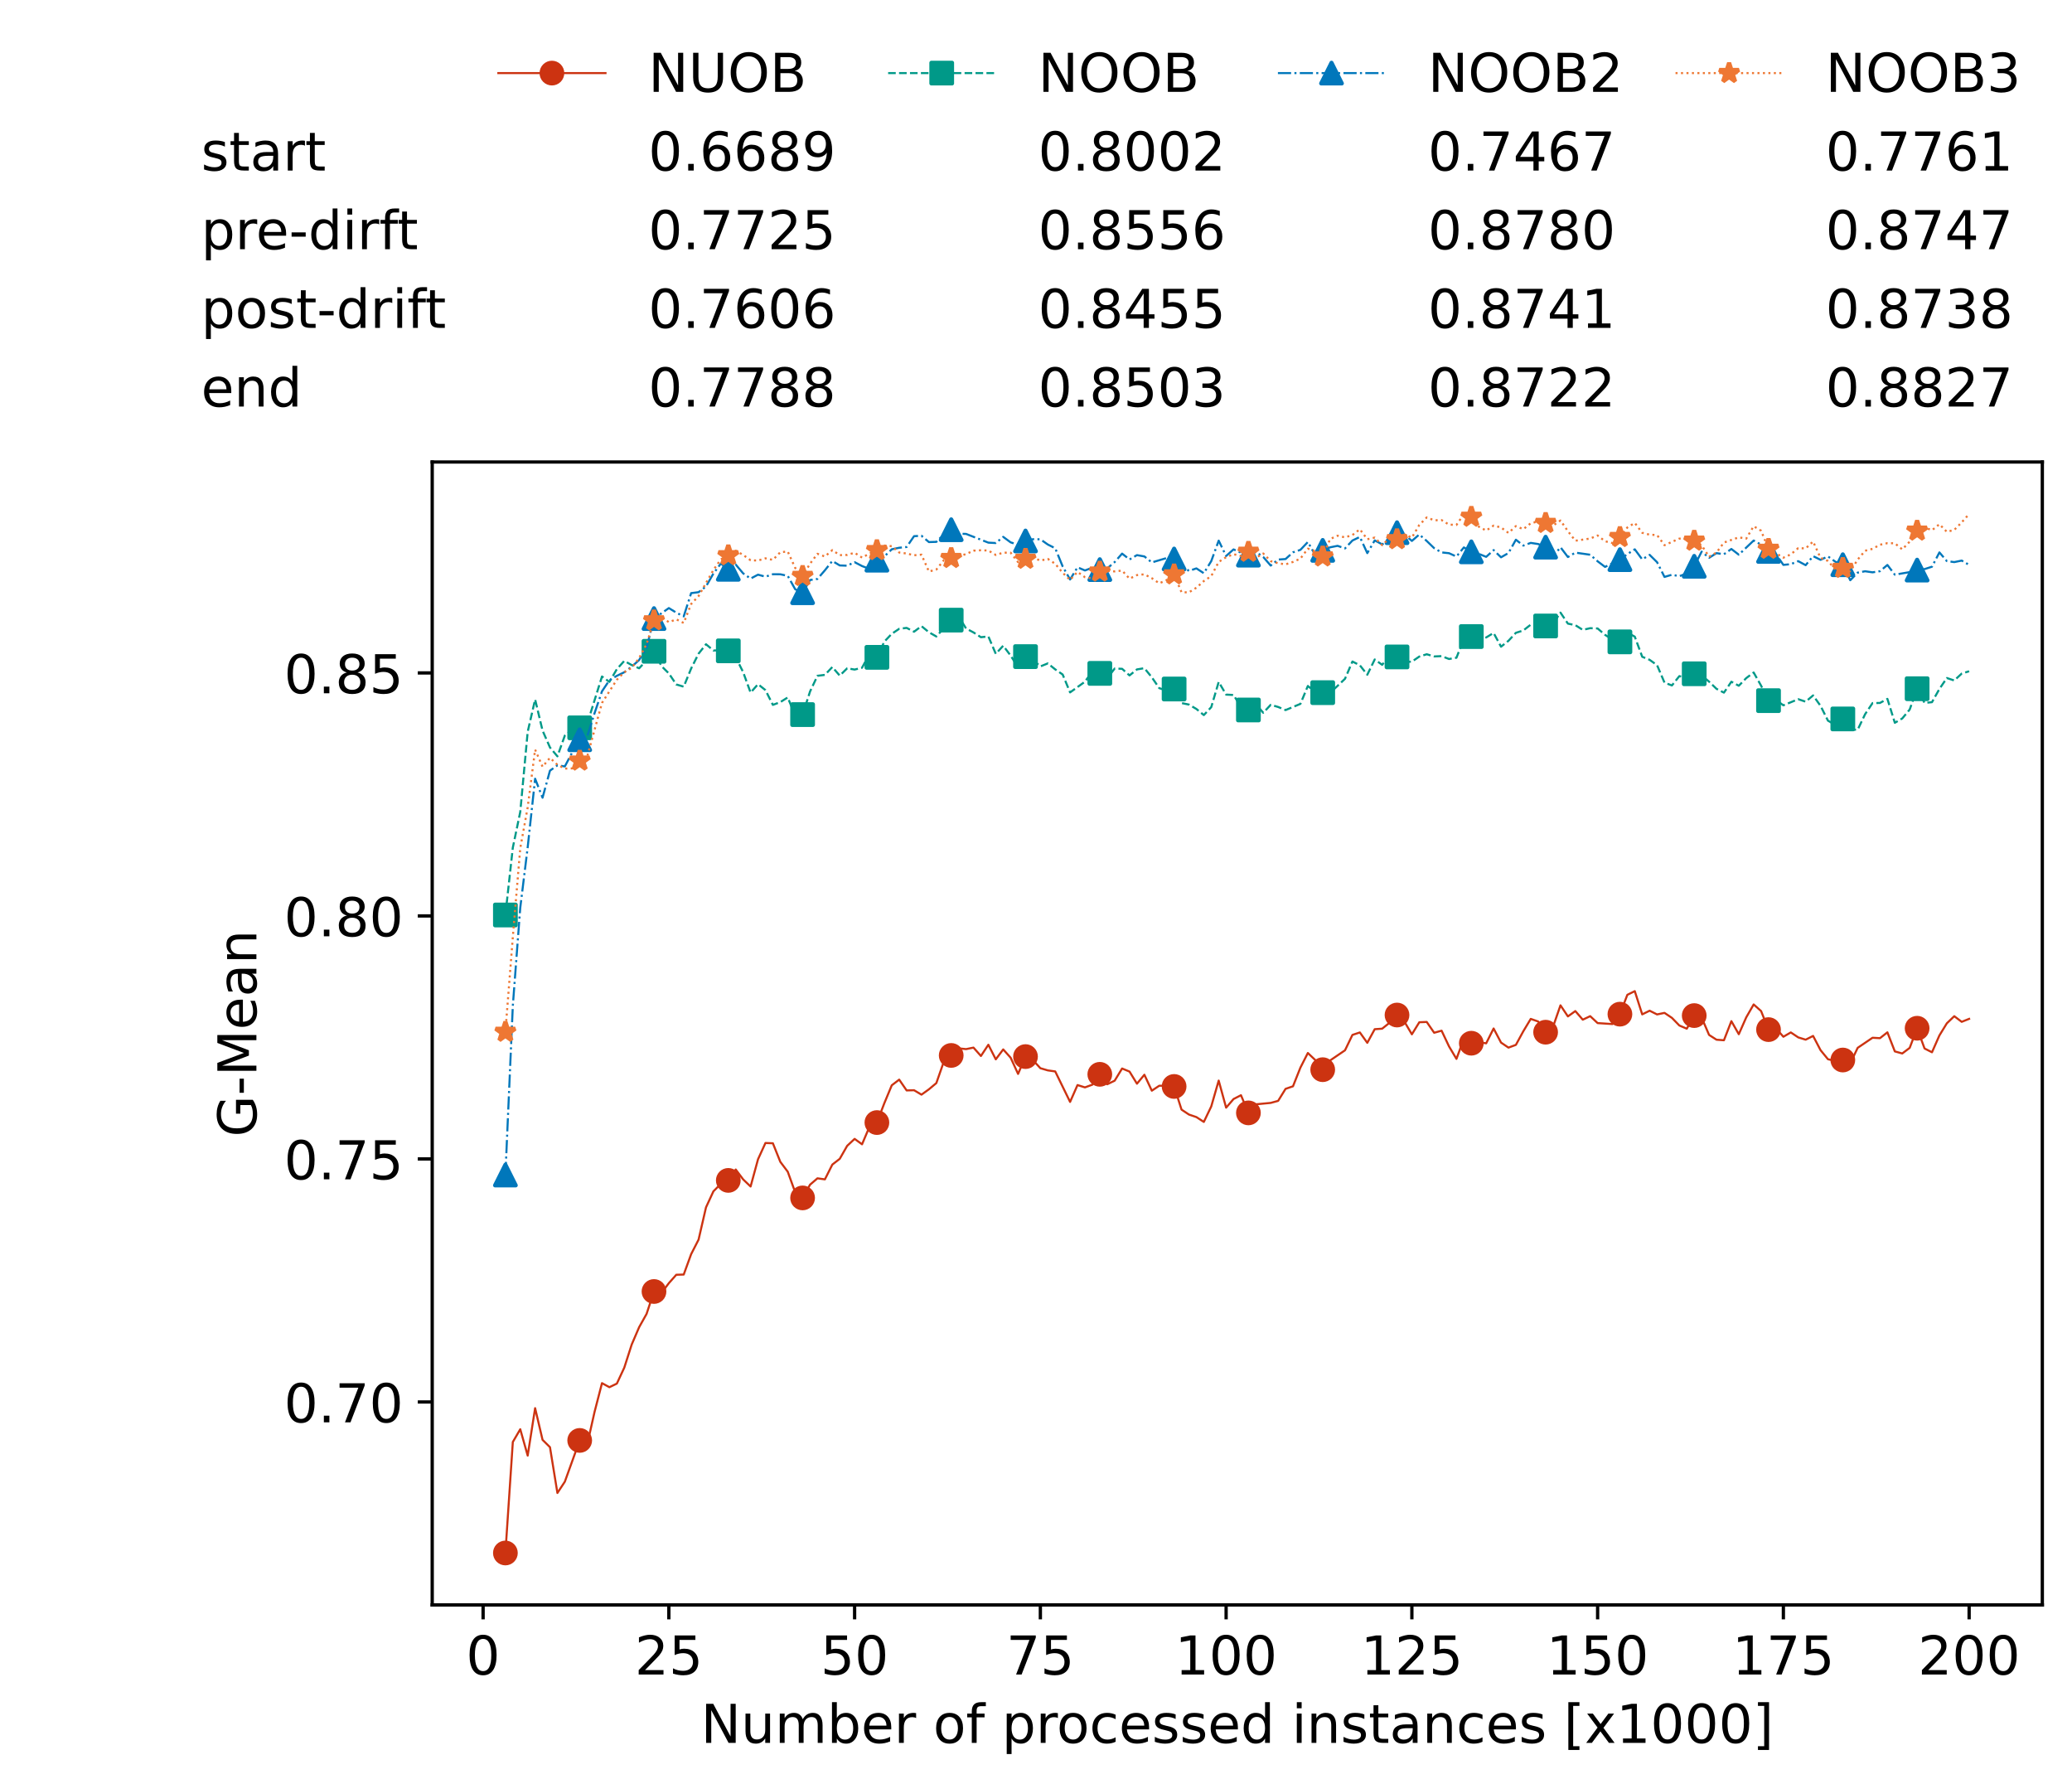 <?xml version="1.0" encoding="utf-8" standalone="no"?>
<!DOCTYPE svg PUBLIC "-//W3C//DTD SVG 1.1//EN"
  "http://www.w3.org/Graphics/SVG/1.1/DTD/svg11.dtd">
<!-- Created with matplotlib (https://matplotlib.org/) -->
<svg height="432.615pt" version="1.1" viewBox="0 0 502.65 432.615" width="502.65pt" xmlns="http://www.w3.org/2000/svg" xmlns:xlink="http://www.w3.org/1999/xlink">
 <defs>
  <style type="text/css">*{stroke-linecap:butt;stroke-linejoin:round;}</style>
 </defs>
 <g id="figure_1">
  <g id="patch_1">
   <path d="M 0 432.615 
L 502.65 432.615 
L 502.65 0 
L 0 0 
z
" style="fill:#ffffff;"/>
  </g>
  <g id="axes_1">
   <g id="patch_2">
    <path d="M 104.85 389.252 
L 495.45 389.252 
L 495.45 112.052 
L 104.85 112.052 
z
" style="fill:#ffffff;"/>
   </g>
   <g id="matplotlib.axis_1">
    <g id="xtick_1">
     <g id="line2d_1">
      <defs>
       <path d="M 0 0 
L 0 3.5 
" id="m1955f90f91" style="stroke:#000000;stroke-width:0.8;"/>
      </defs>
      <g>
       <use style="stroke:#000000;stroke-width:0.8;" x="117.197" xlink:href="#m1955f90f91" y="389.252"/>
      </g>
     </g>
     <g id="text_1">
      <!-- 0 -->
      <g transform="translate(113.061 406.13)scale(0.13 -0.13)">
       <defs>
        <path d="M 31.781 66.406 
Q 24.172 66.406 20.328 58.906 
Q 16.5 51.422 16.5 36.375 
Q 16.5 21.391 20.328 13.891 
Q 24.172 6.391 31.781 6.391 
Q 39.453 6.391 43.281 13.891 
Q 47.125 21.391 47.125 36.375 
Q 47.125 51.422 43.281 58.906 
Q 39.453 66.406 31.781 66.406 
z
M 31.781 74.219 
Q 44.047 74.219 50.516 64.516 
Q 56.984 54.828 56.984 36.375 
Q 56.984 17.969 50.516 8.266 
Q 44.047 -1.422 31.781 -1.422 
Q 19.531 -1.422 13.062 8.266 
Q 6.594 17.969 6.594 36.375 
Q 6.594 54.828 13.062 64.516 
Q 19.531 74.219 31.781 74.219 
z
" id="DejaVuSans-48"/>
       </defs>
       <use xlink:href="#DejaVuSans-48"/>
      </g>
     </g>
    </g>
    <g id="xtick_2">
     <g id="line2d_2">
      <g>
       <use style="stroke:#000000;stroke-width:0.8;" x="162.259" xlink:href="#m1955f90f91" y="389.252"/>
      </g>
     </g>
     <g id="text_2">
      <!-- 25 -->
      <g transform="translate(153.988 406.13)scale(0.13 -0.13)">
       <defs>
        <path d="M 19.188 8.297 
L 53.609 8.297 
L 53.609 0 
L 7.328 0 
L 7.328 8.297 
Q 12.938 14.109 22.625 23.891 
Q 32.328 33.688 34.812 36.531 
Q 39.547 41.844 41.422 45.531 
Q 43.312 49.219 43.312 52.781 
Q 43.312 58.594 39.234 62.25 
Q 35.156 65.922 28.609 65.922 
Q 23.969 65.922 18.812 64.312 
Q 13.672 62.703 7.812 59.422 
L 7.812 69.391 
Q 13.766 71.781 18.938 73 
Q 24.125 74.219 28.422 74.219 
Q 39.75 74.219 46.484 68.547 
Q 53.219 62.891 53.219 53.422 
Q 53.219 48.922 51.531 44.891 
Q 49.859 40.875 45.406 35.406 
Q 44.188 33.984 37.641 27.219 
Q 31.109 20.453 19.188 8.297 
z
" id="DejaVuSans-50"/>
        <path d="M 10.797 72.906 
L 49.516 72.906 
L 49.516 64.594 
L 19.828 64.594 
L 19.828 46.734 
Q 21.969 47.469 24.109 47.828 
Q 26.266 48.188 28.422 48.188 
Q 40.625 48.188 47.75 41.5 
Q 54.891 34.812 54.891 23.391 
Q 54.891 11.625 47.562 5.094 
Q 40.234 -1.422 26.906 -1.422 
Q 22.312 -1.422 17.547 -0.641 
Q 12.797 0.141 7.719 1.703 
L 7.719 11.625 
Q 12.109 9.234 16.797 8.062 
Q 21.484 6.891 26.703 6.891 
Q 35.156 6.891 40.078 11.328 
Q 45.016 15.766 45.016 23.391 
Q 45.016 31 40.078 35.438 
Q 35.156 39.891 26.703 39.891 
Q 22.75 39.891 18.812 39.016 
Q 14.891 38.141 10.797 36.281 
z
" id="DejaVuSans-53"/>
       </defs>
       <use xlink:href="#DejaVuSans-50"/>
       <use x="63.623" xlink:href="#DejaVuSans-53"/>
      </g>
     </g>
    </g>
    <g id="xtick_3">
     <g id="line2d_3">
      <g>
       <use style="stroke:#000000;stroke-width:0.8;" x="207.322" xlink:href="#m1955f90f91" y="389.252"/>
      </g>
     </g>
     <g id="text_3">
      <!-- 50 -->
      <g transform="translate(199.05 406.13)scale(0.13 -0.13)">
       <use xlink:href="#DejaVuSans-53"/>
       <use x="63.623" xlink:href="#DejaVuSans-48"/>
      </g>
     </g>
    </g>
    <g id="xtick_4">
     <g id="line2d_4">
      <g>
       <use style="stroke:#000000;stroke-width:0.8;" x="252.384" xlink:href="#m1955f90f91" y="389.252"/>
      </g>
     </g>
     <g id="text_4">
      <!-- 75 -->
      <g transform="translate(244.113 406.13)scale(0.13 -0.13)">
       <defs>
        <path d="M 8.203 72.906 
L 55.078 72.906 
L 55.078 68.703 
L 28.609 0 
L 18.312 0 
L 43.219 64.594 
L 8.203 64.594 
z
" id="DejaVuSans-55"/>
       </defs>
       <use xlink:href="#DejaVuSans-55"/>
       <use x="63.623" xlink:href="#DejaVuSans-53"/>
      </g>
     </g>
    </g>
    <g id="xtick_5">
     <g id="line2d_5">
      <g>
       <use style="stroke:#000000;stroke-width:0.8;" x="297.446" xlink:href="#m1955f90f91" y="389.252"/>
      </g>
     </g>
     <g id="text_5">
      <!-- 100 -->
      <g transform="translate(285.039 406.13)scale(0.13 -0.13)">
       <defs>
        <path d="M 12.406 8.297 
L 28.516 8.297 
L 28.516 63.922 
L 10.984 60.406 
L 10.984 69.391 
L 28.422 72.906 
L 38.281 72.906 
L 38.281 8.297 
L 54.391 8.297 
L 54.391 0 
L 12.406 0 
z
" id="DejaVuSans-49"/>
       </defs>
       <use xlink:href="#DejaVuSans-49"/>
       <use x="63.623" xlink:href="#DejaVuSans-48"/>
       <use x="127.246" xlink:href="#DejaVuSans-48"/>
      </g>
     </g>
    </g>
    <g id="xtick_6">
     <g id="line2d_6">
      <g>
       <use style="stroke:#000000;stroke-width:0.8;" x="342.509" xlink:href="#m1955f90f91" y="389.252"/>
      </g>
     </g>
     <g id="text_6">
      <!-- 125 -->
      <g transform="translate(330.102 406.13)scale(0.13 -0.13)">
       <use xlink:href="#DejaVuSans-49"/>
       <use x="63.623" xlink:href="#DejaVuSans-50"/>
       <use x="127.246" xlink:href="#DejaVuSans-53"/>
      </g>
     </g>
    </g>
    <g id="xtick_7">
     <g id="line2d_7">
      <g>
       <use style="stroke:#000000;stroke-width:0.8;" x="387.571" xlink:href="#m1955f90f91" y="389.252"/>
      </g>
     </g>
     <g id="text_7">
      <!-- 150 -->
      <g transform="translate(375.164 406.13)scale(0.13 -0.13)">
       <use xlink:href="#DejaVuSans-49"/>
       <use x="63.623" xlink:href="#DejaVuSans-53"/>
       <use x="127.246" xlink:href="#DejaVuSans-48"/>
      </g>
     </g>
    </g>
    <g id="xtick_8">
     <g id="line2d_8">
      <g>
       <use style="stroke:#000000;stroke-width:0.8;" x="432.633" xlink:href="#m1955f90f91" y="389.252"/>
      </g>
     </g>
     <g id="text_8">
      <!-- 175 -->
      <g transform="translate(420.226 406.13)scale(0.13 -0.13)">
       <use xlink:href="#DejaVuSans-49"/>
       <use x="63.623" xlink:href="#DejaVuSans-55"/>
       <use x="127.246" xlink:href="#DejaVuSans-53"/>
      </g>
     </g>
    </g>
    <g id="xtick_9">
     <g id="line2d_9">
      <g>
       <use style="stroke:#000000;stroke-width:0.8;" x="477.695" xlink:href="#m1955f90f91" y="389.252"/>
      </g>
     </g>
     <g id="text_9">
      <!-- 200 -->
      <g transform="translate(465.289 406.13)scale(0.13 -0.13)">
       <use xlink:href="#DejaVuSans-50"/>
       <use x="63.623" xlink:href="#DejaVuSans-48"/>
       <use x="127.246" xlink:href="#DejaVuSans-48"/>
      </g>
     </g>
    </g>
    <g id="text_10">
     <!-- Number of processed instances [x1000] -->
     <g transform="translate(170.025 422.711)scale(0.13 -0.13)">
      <defs>
       <path d="M 9.812 72.906 
L 23.094 72.906 
L 55.422 11.922 
L 55.422 72.906 
L 64.984 72.906 
L 64.984 0 
L 51.703 0 
L 19.391 60.984 
L 19.391 0 
L 9.812 0 
z
" id="DejaVuSans-78"/>
       <path d="M 8.5 21.578 
L 8.5 54.688 
L 17.484 54.688 
L 17.484 21.922 
Q 17.484 14.156 20.5 10.266 
Q 23.531 6.391 29.594 6.391 
Q 36.859 6.391 41.078 11.031 
Q 45.312 15.672 45.312 23.688 
L 45.312 54.688 
L 54.297 54.688 
L 54.297 0 
L 45.312 0 
L 45.312 8.406 
Q 42.047 3.422 37.719 1 
Q 33.406 -1.422 27.688 -1.422 
Q 18.266 -1.422 13.375 4.438 
Q 8.5 10.297 8.5 21.578 
z
M 31.109 56 
z
" id="DejaVuSans-117"/>
       <path d="M 52 44.188 
Q 55.375 50.25 60.062 53.125 
Q 64.75 56 71.094 56 
Q 79.641 56 84.281 50.016 
Q 88.922 44.047 88.922 33.016 
L 88.922 0 
L 79.891 0 
L 79.891 32.719 
Q 79.891 40.578 77.094 44.375 
Q 74.312 48.188 68.609 48.188 
Q 61.625 48.188 57.562 43.547 
Q 53.516 38.922 53.516 30.906 
L 53.516 0 
L 44.484 0 
L 44.484 32.719 
Q 44.484 40.625 41.703 44.406 
Q 38.922 48.188 33.109 48.188 
Q 26.219 48.188 22.156 43.531 
Q 18.109 38.875 18.109 30.906 
L 18.109 0 
L 9.078 0 
L 9.078 54.688 
L 18.109 54.688 
L 18.109 46.188 
Q 21.188 51.219 25.484 53.609 
Q 29.781 56 35.688 56 
Q 41.656 56 45.828 52.969 
Q 50 49.953 52 44.188 
z
" id="DejaVuSans-109"/>
       <path d="M 48.688 27.297 
Q 48.688 37.203 44.609 42.844 
Q 40.531 48.484 33.406 48.484 
Q 26.266 48.484 22.188 42.844 
Q 18.109 37.203 18.109 27.297 
Q 18.109 17.391 22.188 11.75 
Q 26.266 6.109 33.406 6.109 
Q 40.531 6.109 44.609 11.75 
Q 48.688 17.391 48.688 27.297 
z
M 18.109 46.391 
Q 20.953 51.266 25.266 53.625 
Q 29.594 56 35.594 56 
Q 45.562 56 51.781 48.094 
Q 58.016 40.188 58.016 27.297 
Q 58.016 14.406 51.781 6.484 
Q 45.562 -1.422 35.594 -1.422 
Q 29.594 -1.422 25.266 0.953 
Q 20.953 3.328 18.109 8.203 
L 18.109 0 
L 9.078 0 
L 9.078 75.984 
L 18.109 75.984 
z
" id="DejaVuSans-98"/>
       <path d="M 56.203 29.594 
L 56.203 25.203 
L 14.891 25.203 
Q 15.484 15.922 20.484 11.062 
Q 25.484 6.203 34.422 6.203 
Q 39.594 6.203 44.453 7.469 
Q 49.312 8.734 54.109 11.281 
L 54.109 2.781 
Q 49.266 0.734 44.188 -0.344 
Q 39.109 -1.422 33.891 -1.422 
Q 20.797 -1.422 13.156 6.188 
Q 5.516 13.812 5.516 26.812 
Q 5.516 40.234 12.766 48.109 
Q 20.016 56 32.328 56 
Q 43.359 56 49.781 48.891 
Q 56.203 41.797 56.203 29.594 
z
M 47.219 32.234 
Q 47.125 39.594 43.094 43.984 
Q 39.062 48.391 32.422 48.391 
Q 24.906 48.391 20.391 44.141 
Q 15.875 39.891 15.188 32.172 
z
" id="DejaVuSans-101"/>
       <path d="M 41.109 46.297 
Q 39.594 47.172 37.812 47.578 
Q 36.031 48 33.891 48 
Q 26.266 48 22.188 43.047 
Q 18.109 38.094 18.109 28.812 
L 18.109 0 
L 9.078 0 
L 9.078 54.688 
L 18.109 54.688 
L 18.109 46.188 
Q 20.953 51.172 25.484 53.578 
Q 30.031 56 36.531 56 
Q 37.453 56 38.578 55.875 
Q 39.703 55.766 41.062 55.516 
z
" id="DejaVuSans-114"/>
       <path id="DejaVuSans-32"/>
       <path d="M 30.609 48.391 
Q 23.391 48.391 19.188 42.75 
Q 14.984 37.109 14.984 27.297 
Q 14.984 17.484 19.156 11.844 
Q 23.344 6.203 30.609 6.203 
Q 37.797 6.203 41.984 11.859 
Q 46.188 17.531 46.188 27.297 
Q 46.188 37.016 41.984 42.703 
Q 37.797 48.391 30.609 48.391 
z
M 30.609 56 
Q 42.328 56 49.016 48.375 
Q 55.719 40.766 55.719 27.297 
Q 55.719 13.875 49.016 6.219 
Q 42.328 -1.422 30.609 -1.422 
Q 18.844 -1.422 12.172 6.219 
Q 5.516 13.875 5.516 27.297 
Q 5.516 40.766 12.172 48.375 
Q 18.844 56 30.609 56 
z
" id="DejaVuSans-111"/>
       <path d="M 37.109 75.984 
L 37.109 68.5 
L 28.516 68.5 
Q 23.688 68.5 21.797 66.547 
Q 19.922 64.594 19.922 59.516 
L 19.922 54.688 
L 34.719 54.688 
L 34.719 47.703 
L 19.922 47.703 
L 19.922 0 
L 10.891 0 
L 10.891 47.703 
L 2.297 47.703 
L 2.297 54.688 
L 10.891 54.688 
L 10.891 58.5 
Q 10.891 67.625 15.141 71.797 
Q 19.391 75.984 28.609 75.984 
z
" id="DejaVuSans-102"/>
       <path d="M 18.109 8.203 
L 18.109 -20.797 
L 9.078 -20.797 
L 9.078 54.688 
L 18.109 54.688 
L 18.109 46.391 
Q 20.953 51.266 25.266 53.625 
Q 29.594 56 35.594 56 
Q 45.562 56 51.781 48.094 
Q 58.016 40.188 58.016 27.297 
Q 58.016 14.406 51.781 6.484 
Q 45.562 -1.422 35.594 -1.422 
Q 29.594 -1.422 25.266 0.953 
Q 20.953 3.328 18.109 8.203 
z
M 48.688 27.297 
Q 48.688 37.203 44.609 42.844 
Q 40.531 48.484 33.406 48.484 
Q 26.266 48.484 22.188 42.844 
Q 18.109 37.203 18.109 27.297 
Q 18.109 17.391 22.188 11.75 
Q 26.266 6.109 33.406 6.109 
Q 40.531 6.109 44.609 11.75 
Q 48.688 17.391 48.688 27.297 
z
" id="DejaVuSans-112"/>
       <path d="M 48.781 52.594 
L 48.781 44.188 
Q 44.969 46.297 41.141 47.344 
Q 37.312 48.391 33.406 48.391 
Q 24.656 48.391 19.812 42.844 
Q 14.984 37.312 14.984 27.297 
Q 14.984 17.281 19.812 11.734 
Q 24.656 6.203 33.406 6.203 
Q 37.312 6.203 41.141 7.25 
Q 44.969 8.297 48.781 10.406 
L 48.781 2.094 
Q 45.016 0.344 40.984 -0.531 
Q 36.969 -1.422 32.422 -1.422 
Q 20.062 -1.422 12.781 6.344 
Q 5.516 14.109 5.516 27.297 
Q 5.516 40.672 12.859 48.328 
Q 20.219 56 33.016 56 
Q 37.156 56 41.109 55.141 
Q 45.062 54.297 48.781 52.594 
z
" id="DejaVuSans-99"/>
       <path d="M 44.281 53.078 
L 44.281 44.578 
Q 40.484 46.531 36.375 47.5 
Q 32.281 48.484 27.875 48.484 
Q 21.188 48.484 17.844 46.438 
Q 14.5 44.391 14.5 40.281 
Q 14.5 37.156 16.891 35.375 
Q 19.281 33.594 26.516 31.984 
L 29.594 31.297 
Q 39.156 29.25 43.188 25.516 
Q 47.219 21.781 47.219 15.094 
Q 47.219 7.469 41.188 3.016 
Q 35.156 -1.422 24.609 -1.422 
Q 20.219 -1.422 15.453 -0.562 
Q 10.688 0.297 5.422 2 
L 5.422 11.281 
Q 10.406 8.688 15.234 7.391 
Q 20.062 6.109 24.812 6.109 
Q 31.156 6.109 34.562 8.281 
Q 37.984 10.453 37.984 14.406 
Q 37.984 18.062 35.516 20.016 
Q 33.062 21.969 24.703 23.781 
L 21.578 24.516 
Q 13.234 26.266 9.516 29.906 
Q 5.812 33.547 5.812 39.891 
Q 5.812 47.609 11.281 51.797 
Q 16.75 56 26.812 56 
Q 31.781 56 36.172 55.266 
Q 40.578 54.547 44.281 53.078 
z
" id="DejaVuSans-115"/>
       <path d="M 45.406 46.391 
L 45.406 75.984 
L 54.391 75.984 
L 54.391 0 
L 45.406 0 
L 45.406 8.203 
Q 42.578 3.328 38.25 0.953 
Q 33.938 -1.422 27.875 -1.422 
Q 17.969 -1.422 11.734 6.484 
Q 5.516 14.406 5.516 27.297 
Q 5.516 40.188 11.734 48.094 
Q 17.969 56 27.875 56 
Q 33.938 56 38.25 53.625 
Q 42.578 51.266 45.406 46.391 
z
M 14.797 27.297 
Q 14.797 17.391 18.875 11.75 
Q 22.953 6.109 30.078 6.109 
Q 37.203 6.109 41.297 11.75 
Q 45.406 17.391 45.406 27.297 
Q 45.406 37.203 41.297 42.844 
Q 37.203 48.484 30.078 48.484 
Q 22.953 48.484 18.875 42.844 
Q 14.797 37.203 14.797 27.297 
z
" id="DejaVuSans-100"/>
       <path d="M 9.422 54.688 
L 18.406 54.688 
L 18.406 0 
L 9.422 0 
z
M 9.422 75.984 
L 18.406 75.984 
L 18.406 64.594 
L 9.422 64.594 
z
" id="DejaVuSans-105"/>
       <path d="M 54.891 33.016 
L 54.891 0 
L 45.906 0 
L 45.906 32.719 
Q 45.906 40.484 42.875 44.328 
Q 39.844 48.188 33.797 48.188 
Q 26.516 48.188 22.312 43.547 
Q 18.109 38.922 18.109 30.906 
L 18.109 0 
L 9.078 0 
L 9.078 54.688 
L 18.109 54.688 
L 18.109 46.188 
Q 21.344 51.125 25.703 53.562 
Q 30.078 56 35.797 56 
Q 45.219 56 50.047 50.172 
Q 54.891 44.344 54.891 33.016 
z
" id="DejaVuSans-110"/>
       <path d="M 18.312 70.219 
L 18.312 54.688 
L 36.812 54.688 
L 36.812 47.703 
L 18.312 47.703 
L 18.312 18.016 
Q 18.312 11.328 20.141 9.422 
Q 21.969 7.516 27.594 7.516 
L 36.812 7.516 
L 36.812 0 
L 27.594 0 
Q 17.188 0 13.234 3.875 
Q 9.281 7.766 9.281 18.016 
L 9.281 47.703 
L 2.688 47.703 
L 2.688 54.688 
L 9.281 54.688 
L 9.281 70.219 
z
" id="DejaVuSans-116"/>
       <path d="M 34.281 27.484 
Q 23.391 27.484 19.188 25 
Q 14.984 22.516 14.984 16.5 
Q 14.984 11.719 18.141 8.906 
Q 21.297 6.109 26.703 6.109 
Q 34.188 6.109 38.703 11.406 
Q 43.219 16.703 43.219 25.484 
L 43.219 27.484 
z
M 52.203 31.203 
L 52.203 0 
L 43.219 0 
L 43.219 8.297 
Q 40.141 3.328 35.547 0.953 
Q 30.953 -1.422 24.312 -1.422 
Q 15.922 -1.422 10.953 3.297 
Q 6 8.016 6 15.922 
Q 6 25.141 12.172 29.828 
Q 18.359 34.516 30.609 34.516 
L 43.219 34.516 
L 43.219 35.406 
Q 43.219 41.609 39.141 45 
Q 35.062 48.391 27.688 48.391 
Q 23 48.391 18.547 47.266 
Q 14.109 46.141 10.016 43.891 
L 10.016 52.203 
Q 14.938 54.109 19.578 55.047 
Q 24.219 56 28.609 56 
Q 40.484 56 46.344 49.844 
Q 52.203 43.703 52.203 31.203 
z
" id="DejaVuSans-97"/>
       <path d="M 8.594 75.984 
L 29.297 75.984 
L 29.297 69 
L 17.578 69 
L 17.578 -6.203 
L 29.297 -6.203 
L 29.297 -13.188 
L 8.594 -13.188 
z
" id="DejaVuSans-91"/>
       <path d="M 54.891 54.688 
L 35.109 28.078 
L 55.906 0 
L 45.312 0 
L 29.391 21.484 
L 13.484 0 
L 2.875 0 
L 24.125 28.609 
L 4.688 54.688 
L 15.281 54.688 
L 29.781 35.203 
L 44.281 54.688 
z
" id="DejaVuSans-120"/>
       <path d="M 30.422 75.984 
L 30.422 -13.188 
L 9.719 -13.188 
L 9.719 -6.203 
L 21.391 -6.203 
L 21.391 69 
L 9.719 69 
L 9.719 75.984 
z
" id="DejaVuSans-93"/>
      </defs>
      <use xlink:href="#DejaVuSans-78"/>
      <use x="74.805" xlink:href="#DejaVuSans-117"/>
      <use x="138.184" xlink:href="#DejaVuSans-109"/>
      <use x="235.596" xlink:href="#DejaVuSans-98"/>
      <use x="299.072" xlink:href="#DejaVuSans-101"/>
      <use x="360.596" xlink:href="#DejaVuSans-114"/>
      <use x="401.709" xlink:href="#DejaVuSans-32"/>
      <use x="433.496" xlink:href="#DejaVuSans-111"/>
      <use x="494.678" xlink:href="#DejaVuSans-102"/>
      <use x="529.883" xlink:href="#DejaVuSans-32"/>
      <use x="561.67" xlink:href="#DejaVuSans-112"/>
      <use x="625.146" xlink:href="#DejaVuSans-114"/>
      <use x="664.01" xlink:href="#DejaVuSans-111"/>
      <use x="725.191" xlink:href="#DejaVuSans-99"/>
      <use x="780.172" xlink:href="#DejaVuSans-101"/>
      <use x="841.695" xlink:href="#DejaVuSans-115"/>
      <use x="893.795" xlink:href="#DejaVuSans-115"/>
      <use x="945.895" xlink:href="#DejaVuSans-101"/>
      <use x="1007.418" xlink:href="#DejaVuSans-100"/>
      <use x="1070.895" xlink:href="#DejaVuSans-32"/>
      <use x="1102.682" xlink:href="#DejaVuSans-105"/>
      <use x="1130.465" xlink:href="#DejaVuSans-110"/>
      <use x="1193.844" xlink:href="#DejaVuSans-115"/>
      <use x="1245.943" xlink:href="#DejaVuSans-116"/>
      <use x="1285.152" xlink:href="#DejaVuSans-97"/>
      <use x="1346.432" xlink:href="#DejaVuSans-110"/>
      <use x="1409.811" xlink:href="#DejaVuSans-99"/>
      <use x="1464.791" xlink:href="#DejaVuSans-101"/>
      <use x="1526.314" xlink:href="#DejaVuSans-115"/>
      <use x="1578.414" xlink:href="#DejaVuSans-32"/>
      <use x="1610.201" xlink:href="#DejaVuSans-91"/>
      <use x="1649.215" xlink:href="#DejaVuSans-120"/>
      <use x="1708.395" xlink:href="#DejaVuSans-49"/>
      <use x="1772.018" xlink:href="#DejaVuSans-48"/>
      <use x="1835.641" xlink:href="#DejaVuSans-48"/>
      <use x="1899.264" xlink:href="#DejaVuSans-48"/>
      <use x="1962.887" xlink:href="#DejaVuSans-93"/>
     </g>
    </g>
   </g>
   <g id="matplotlib.axis_2">
    <g id="ytick_1">
     <g id="line2d_10">
      <defs>
       <path d="M 0 0 
L -3.5 0 
" id="m05b8986d53" style="stroke:#000000;stroke-width:0.8;"/>
      </defs>
      <g>
       <use style="stroke:#000000;stroke-width:0.8;" x="104.85" xlink:href="#m05b8986d53" y="340.024"/>
      </g>
     </g>
     <g id="text_11">
      <!-- 0.70 -->
      <g transform="translate(68.905 344.963)scale(0.13 -0.13)">
       <defs>
        <path d="M 10.688 12.406 
L 21 12.406 
L 21 0 
L 10.688 0 
z
" id="DejaVuSans-46"/>
       </defs>
       <use xlink:href="#DejaVuSans-48"/>
       <use x="63.623" xlink:href="#DejaVuSans-46"/>
       <use x="95.41" xlink:href="#DejaVuSans-55"/>
       <use x="159.033" xlink:href="#DejaVuSans-48"/>
      </g>
     </g>
    </g>
    <g id="ytick_2">
     <g id="line2d_11">
      <g>
       <use style="stroke:#000000;stroke-width:0.8;" x="104.85" xlink:href="#m05b8986d53" y="281.084"/>
      </g>
     </g>
     <g id="text_12">
      <!-- 0.75 -->
      <g transform="translate(68.905 286.023)scale(0.13 -0.13)">
       <use xlink:href="#DejaVuSans-48"/>
       <use x="63.623" xlink:href="#DejaVuSans-46"/>
       <use x="95.41" xlink:href="#DejaVuSans-55"/>
       <use x="159.033" xlink:href="#DejaVuSans-53"/>
      </g>
     </g>
    </g>
    <g id="ytick_3">
     <g id="line2d_12">
      <g>
       <use style="stroke:#000000;stroke-width:0.8;" x="104.85" xlink:href="#m05b8986d53" y="222.144"/>
      </g>
     </g>
     <g id="text_13">
      <!-- 0.80 -->
      <g transform="translate(68.905 227.083)scale(0.13 -0.13)">
       <defs>
        <path d="M 31.781 34.625 
Q 24.75 34.625 20.719 30.859 
Q 16.703 27.094 16.703 20.516 
Q 16.703 13.922 20.719 10.156 
Q 24.75 6.391 31.781 6.391 
Q 38.812 6.391 42.859 10.172 
Q 46.922 13.969 46.922 20.516 
Q 46.922 27.094 42.891 30.859 
Q 38.875 34.625 31.781 34.625 
z
M 21.922 38.812 
Q 15.578 40.375 12.031 44.719 
Q 8.5 49.078 8.5 55.328 
Q 8.5 64.062 14.719 69.141 
Q 20.953 74.219 31.781 74.219 
Q 42.672 74.219 48.875 69.141 
Q 55.078 64.062 55.078 55.328 
Q 55.078 49.078 51.531 44.719 
Q 48 40.375 41.703 38.812 
Q 48.828 37.156 52.797 32.312 
Q 56.781 27.484 56.781 20.516 
Q 56.781 9.906 50.312 4.234 
Q 43.844 -1.422 31.781 -1.422 
Q 19.734 -1.422 13.25 4.234 
Q 6.781 9.906 6.781 20.516 
Q 6.781 27.484 10.781 32.312 
Q 14.797 37.156 21.922 38.812 
z
M 18.312 54.391 
Q 18.312 48.734 21.844 45.562 
Q 25.391 42.391 31.781 42.391 
Q 38.141 42.391 41.719 45.562 
Q 45.312 48.734 45.312 54.391 
Q 45.312 60.062 41.719 63.234 
Q 38.141 66.406 31.781 66.406 
Q 25.391 66.406 21.844 63.234 
Q 18.312 60.062 18.312 54.391 
z
" id="DejaVuSans-56"/>
       </defs>
       <use xlink:href="#DejaVuSans-48"/>
       <use x="63.623" xlink:href="#DejaVuSans-46"/>
       <use x="95.41" xlink:href="#DejaVuSans-56"/>
       <use x="159.033" xlink:href="#DejaVuSans-48"/>
      </g>
     </g>
    </g>
    <g id="ytick_4">
     <g id="line2d_13">
      <g>
       <use style="stroke:#000000;stroke-width:0.8;" x="104.85" xlink:href="#m05b8986d53" y="163.203"/>
      </g>
     </g>
     <g id="text_14">
      <!-- 0.85 -->
      <g transform="translate(68.905 168.142)scale(0.13 -0.13)">
       <use xlink:href="#DejaVuSans-48"/>
       <use x="63.623" xlink:href="#DejaVuSans-46"/>
       <use x="95.41" xlink:href="#DejaVuSans-56"/>
       <use x="159.033" xlink:href="#DejaVuSans-53"/>
      </g>
     </g>
    </g>
    <g id="text_15">
     <!-- G-Mean -->
     <g transform="translate(62.201 275.744)rotate(-90)scale(0.13 -0.13)">
      <defs>
       <path d="M 59.516 10.406 
L 59.516 29.984 
L 43.406 29.984 
L 43.406 38.094 
L 69.281 38.094 
L 69.281 6.781 
Q 63.578 2.734 56.688 0.656 
Q 49.812 -1.422 42 -1.422 
Q 24.906 -1.422 15.25 8.562 
Q 5.609 18.562 5.609 36.375 
Q 5.609 54.25 15.25 64.234 
Q 24.906 74.219 42 74.219 
Q 49.125 74.219 55.547 72.453 
Q 61.969 70.703 67.391 67.281 
L 67.391 56.781 
Q 61.922 61.422 55.766 63.766 
Q 49.609 66.109 42.828 66.109 
Q 29.438 66.109 22.719 58.641 
Q 16.016 51.172 16.016 36.375 
Q 16.016 21.625 22.719 14.156 
Q 29.438 6.688 42.828 6.688 
Q 48.047 6.688 52.141 7.594 
Q 56.25 8.5 59.516 10.406 
z
" id="DejaVuSans-71"/>
       <path d="M 4.891 31.391 
L 31.203 31.391 
L 31.203 23.391 
L 4.891 23.391 
z
" id="DejaVuSans-45"/>
       <path d="M 9.812 72.906 
L 24.516 72.906 
L 43.109 23.297 
L 61.812 72.906 
L 76.516 72.906 
L 76.516 0 
L 66.891 0 
L 66.891 64.016 
L 48.094 14.016 
L 38.188 14.016 
L 19.391 64.016 
L 19.391 0 
L 9.812 0 
z
" id="DejaVuSans-77"/>
      </defs>
      <use xlink:href="#DejaVuSans-71"/>
      <use x="77.49" xlink:href="#DejaVuSans-45"/>
      <use x="113.574" xlink:href="#DejaVuSans-77"/>
      <use x="199.854" xlink:href="#DejaVuSans-101"/>
      <use x="261.377" xlink:href="#DejaVuSans-97"/>
      <use x="322.656" xlink:href="#DejaVuSans-110"/>
     </g>
    </g>
   </g>
   <g id="line2d_14"/>
   <g id="line2d_15"/>
   <g id="line2d_16"/>
   <g id="line2d_17"/>
   <g id="line2d_18"/>
   <g id="line2d_19">
    <path clip-path="url(#p3a8b3116f1)" d="M 122.605 376.652 
L 124.407 349.731 
L 126.21 346.64 
L 128.012 353.035 
L 129.815 341.528 
L 131.617 349.207 
L 133.419 350.991 
L 135.222 362.096 
L 137.024 359.361 
L 140.629 349.351 
L 142.432 350.441 
L 144.234 342.438 
L 146.037 335.461 
L 147.839 336.442 
L 149.642 335.57 
L 151.444 331.704 
L 153.247 326.093 
L 155.049 321.89 
L 156.852 318.67 
L 158.654 313.233 
L 160.457 313.607 
L 162.259 311.207 
L 164.062 309.172 
L 165.864 309.123 
L 167.667 304.169 
L 169.469 300.649 
L 171.272 292.823 
L 173.074 288.928 
L 174.877 287.122 
L 176.679 286.287 
L 178.482 283.645 
L 180.284 286.047 
L 182.087 287.767 
L 183.889 281.162 
L 185.692 277.212 
L 187.494 277.282 
L 189.297 281.785 
L 191.099 284.178 
L 192.902 289.152 
L 194.704 290.535 
L 196.507 287.327 
L 198.309 285.784 
L 200.112 286.037 
L 201.914 282.455 
L 203.717 281.051 
L 205.519 277.9 
L 207.322 276.218 
L 209.124 277.528 
L 210.927 273.281 
L 212.729 272.26 
L 214.532 267.563 
L 216.334 263.224 
L 218.137 261.846 
L 219.939 264.467 
L 221.742 264.418 
L 223.544 265.489 
L 225.347 264.196 
L 227.149 262.685 
L 228.952 257.524 
L 230.754 255.979 
L 232.557 254.259 
L 234.359 254.445 
L 236.162 254.079 
L 237.964 256.113 
L 239.767 253.388 
L 241.569 256.926 
L 243.372 254.52 
L 245.174 256.53 
L 246.976 260.458 
L 248.779 256.259 
L 250.581 257.113 
L 252.384 259.076 
L 254.186 259.605 
L 255.989 259.86 
L 259.594 267.252 
L 261.396 263.164 
L 263.199 263.73 
L 265.001 263.069 
L 266.804 260.559 
L 268.606 262.972 
L 270.409 262.102 
L 272.211 259.148 
L 274.014 259.895 
L 275.816 262.833 
L 277.619 260.662 
L 279.421 264.529 
L 281.224 263.329 
L 283.026 263.329 
L 284.829 263.501 
L 286.631 269.119 
L 288.434 270.318 
L 290.236 270.932 
L 292.039 272.105 
L 293.841 268.346 
L 295.644 262.08 
L 297.446 268.644 
L 299.249 266.552 
L 301.051 265.627 
L 302.854 269.912 
L 304.656 267.833 
L 308.261 267.491 
L 310.064 266.999 
L 311.866 264.083 
L 313.669 263.462 
L 315.471 258.926 
L 317.274 255.388 
L 319.076 257.098 
L 320.879 259.436 
L 322.681 257.192 
L 326.286 254.735 
L 328.089 251.003 
L 329.891 250.402 
L 331.694 252.923 
L 333.496 249.615 
L 335.299 249.491 
L 337.101 248.049 
L 338.904 246.179 
L 340.706 247.795 
L 342.509 250.856 
L 344.311 247.932 
L 346.114 247.857 
L 347.916 250.479 
L 349.719 249.977 
L 351.521 253.787 
L 353.324 256.817 
L 355.126 251.9 
L 356.928 253.016 
L 358.731 252.747 
L 360.533 253.04 
L 362.336 249.444 
L 364.138 252.86 
L 365.941 254.083 
L 367.743 253.418 
L 369.546 250.11 
L 371.348 247.117 
L 373.151 247.749 
L 374.953 250.342 
L 376.756 249.022 
L 378.558 243.825 
L 380.361 246.512 
L 382.163 245.22 
L 383.966 247.307 
L 385.768 246.454 
L 387.571 248.135 
L 391.176 248.367 
L 392.978 245.969 
L 394.781 241.278 
L 396.583 240.388 
L 398.386 246.018 
L 400.188 245.132 
L 401.991 246.035 
L 403.793 245.658 
L 405.596 246.87 
L 407.398 248.721 
L 409.201 249.488 
L 411.003 246.314 
L 412.806 246.805 
L 414.608 251.003 
L 416.411 252.165 
L 418.213 252.299 
L 420.016 247.665 
L 421.818 250.831 
L 423.621 246.748 
L 425.423 243.615 
L 427.226 245.217 
L 429.028 249.716 
L 430.831 249.42 
L 432.633 251.446 
L 434.436 250.399 
L 436.238 251.603 
L 438.041 252.158 
L 439.843 251.248 
L 441.646 254.695 
L 443.448 256.9 
L 445.251 257.31 
L 447.053 257.09 
L 448.856 257.914 
L 450.658 254.136 
L 454.263 251.691 
L 456.066 251.793 
L 457.868 250.374 
L 459.671 255.001 
L 461.473 255.504 
L 463.276 254.145 
L 465.078 249.384 
L 466.881 254.295 
L 468.683 255.21 
L 470.485 251.126 
L 472.288 248.186 
L 474.09 246.463 
L 475.893 247.829 
L 477.695 247.108 
L 477.695 247.108 
" style="fill:none;stroke:#cc3311;stroke-linecap:square;stroke-width:0.5;"/>
    <defs>
     <path d="M 0 2.5 
C 0.663 2.5 1.299 2.237 1.768 1.768 
C 2.237 1.299 2.5 0.663 2.5 0 
C 2.5 -0.663 2.237 -1.299 1.768 -1.768 
C 1.299 -2.237 0.663 -2.5 0 -2.5 
C -0.663 -2.5 -1.299 -2.237 -1.768 -1.768 
C -2.237 -1.299 -2.5 -0.663 -2.5 0 
C -2.5 0.663 -2.237 1.299 -1.768 1.768 
C -1.299 2.237 -0.663 2.5 0 2.5 
z
" id="m8fafb6873e" style="stroke:#cc3311;"/>
    </defs>
    <g clip-path="url(#p3a8b3116f1)">
     <use style="fill:#cc3311;stroke:#cc3311;" x="122.605" xlink:href="#m8fafb6873e" y="376.652"/>
     <use style="fill:#cc3311;stroke:#cc3311;" x="140.629" xlink:href="#m8fafb6873e" y="349.351"/>
     <use style="fill:#cc3311;stroke:#cc3311;" x="158.654" xlink:href="#m8fafb6873e" y="313.233"/>
     <use style="fill:#cc3311;stroke:#cc3311;" x="176.679" xlink:href="#m8fafb6873e" y="286.287"/>
     <use style="fill:#cc3311;stroke:#cc3311;" x="194.704" xlink:href="#m8fafb6873e" y="290.535"/>
     <use style="fill:#cc3311;stroke:#cc3311;" x="212.729" xlink:href="#m8fafb6873e" y="272.26"/>
     <use style="fill:#cc3311;stroke:#cc3311;" x="230.754" xlink:href="#m8fafb6873e" y="255.979"/>
     <use style="fill:#cc3311;stroke:#cc3311;" x="248.779" xlink:href="#m8fafb6873e" y="256.259"/>
     <use style="fill:#cc3311;stroke:#cc3311;" x="266.804" xlink:href="#m8fafb6873e" y="260.559"/>
     <use style="fill:#cc3311;stroke:#cc3311;" x="284.829" xlink:href="#m8fafb6873e" y="263.501"/>
     <use style="fill:#cc3311;stroke:#cc3311;" x="302.854" xlink:href="#m8fafb6873e" y="269.912"/>
     <use style="fill:#cc3311;stroke:#cc3311;" x="320.879" xlink:href="#m8fafb6873e" y="259.436"/>
     <use style="fill:#cc3311;stroke:#cc3311;" x="338.904" xlink:href="#m8fafb6873e" y="246.179"/>
     <use style="fill:#cc3311;stroke:#cc3311;" x="356.928" xlink:href="#m8fafb6873e" y="253.016"/>
     <use style="fill:#cc3311;stroke:#cc3311;" x="374.953" xlink:href="#m8fafb6873e" y="250.342"/>
     <use style="fill:#cc3311;stroke:#cc3311;" x="392.978" xlink:href="#m8fafb6873e" y="245.969"/>
     <use style="fill:#cc3311;stroke:#cc3311;" x="411.003" xlink:href="#m8fafb6873e" y="246.314"/>
     <use style="fill:#cc3311;stroke:#cc3311;" x="429.028" xlink:href="#m8fafb6873e" y="249.716"/>
     <use style="fill:#cc3311;stroke:#cc3311;" x="447.053" xlink:href="#m8fafb6873e" y="257.09"/>
     <use style="fill:#cc3311;stroke:#cc3311;" x="465.078" xlink:href="#m8fafb6873e" y="249.384"/>
    </g>
   </g>
   <g id="line2d_20"/>
   <g id="line2d_21"/>
   <g id="line2d_22"/>
   <g id="line2d_23"/>
   <g id="line2d_24">
    <path clip-path="url(#p3a8b3116f1)" d="M 122.605 221.914 
L 124.407 205.577 
L 126.21 196.92 
L 128.012 177.489 
L 129.815 169.635 
L 131.617 177.18 
L 133.419 181.282 
L 135.222 183.435 
L 137.024 178.399 
L 138.827 176.977 
L 140.629 176.523 
L 142.432 175.598 
L 146.037 164.073 
L 147.839 165.381 
L 149.642 162.295 
L 151.444 160.292 
L 153.247 161.299 
L 155.049 162.079 
L 156.852 160.17 
L 158.654 157.959 
L 160.457 161.536 
L 162.259 163.334 
L 164.062 166.004 
L 165.864 166.544 
L 167.667 162.134 
L 169.469 158.535 
L 171.272 156.256 
L 173.074 157.773 
L 174.877 157.697 
L 176.679 157.85 
L 178.482 159.411 
L 180.284 163.025 
L 182.087 167.98 
L 183.889 165.941 
L 185.692 167.376 
L 187.494 170.957 
L 189.297 170.287 
L 191.099 169.153 
L 192.902 173.55 
L 194.704 173.316 
L 196.507 167.722 
L 198.309 163.905 
L 200.112 163.682 
L 201.914 161.78 
L 203.717 163.863 
L 205.519 162.084 
L 207.322 162.393 
L 209.124 161.951 
L 210.927 158.607 
L 212.729 159.428 
L 214.532 155.621 
L 216.334 153.72 
L 218.137 152.511 
L 219.939 152.284 
L 221.742 153.209 
L 223.544 151.856 
L 225.347 153.343 
L 227.149 154.366 
L 230.754 150.398 
L 232.557 149.508 
L 234.359 152.428 
L 236.162 153.385 
L 237.964 154.545 
L 239.767 154.354 
L 241.569 158.576 
L 243.372 156.61 
L 245.174 159.005 
L 246.976 161.834 
L 248.779 159.252 
L 250.581 160.023 
L 252.384 161.631 
L 254.186 160.899 
L 255.989 162.349 
L 257.791 163.59 
L 259.594 167.93 
L 263.199 165.336 
L 265.001 162.816 
L 266.804 163.314 
L 268.606 164.534 
L 270.409 162.139 
L 272.211 162.21 
L 274.014 163.813 
L 275.816 162.357 
L 277.619 162.055 
L 279.421 164.265 
L 281.224 166.899 
L 283.026 167.485 
L 284.829 167.108 
L 286.631 170.513 
L 288.434 170.885 
L 290.236 171.95 
L 292.039 173.432 
L 293.841 171.504 
L 295.644 165.395 
L 297.446 168.464 
L 299.249 168.558 
L 301.051 171.453 
L 302.854 172.193 
L 304.656 170.77 
L 306.459 172.878 
L 308.261 170.942 
L 310.064 171.465 
L 311.866 172.217 
L 315.471 170.713 
L 317.274 166.371 
L 319.076 167.855 
L 322.681 168.053 
L 326.286 164.632 
L 328.089 160.437 
L 329.891 161.356 
L 331.694 163.645 
L 333.496 159.942 
L 335.299 161.244 
L 337.101 158.889 
L 338.904 159.328 
L 340.706 160.555 
L 342.509 160.48 
L 344.311 159.237 
L 346.114 158.679 
L 347.916 159.208 
L 349.719 159.133 
L 351.521 159.829 
L 353.324 159.522 
L 355.126 154.941 
L 356.928 154.388 
L 358.731 154.279 
L 360.533 154.605 
L 362.336 153.514 
L 364.138 156.847 
L 365.941 155.415 
L 367.743 153.479 
L 369.546 152.908 
L 371.348 151.496 
L 373.151 151.478 
L 374.953 151.82 
L 376.756 151.28 
L 378.558 148.579 
L 380.361 151.25 
L 382.163 151.62 
L 383.966 152.767 
L 385.768 152.355 
L 387.571 152.426 
L 389.373 153.973 
L 391.176 155.122 
L 392.978 155.676 
L 394.781 153.412 
L 396.583 154.408 
L 398.386 159.287 
L 400.188 160.034 
L 401.991 161.32 
L 403.793 165.563 
L 405.596 166.245 
L 407.398 163.98 
L 409.201 164.419 
L 411.003 163.415 
L 412.806 163.785 
L 414.608 165.332 
L 416.411 167.066 
L 418.213 167.988 
L 420.016 165.345 
L 421.818 166.318 
L 423.621 164.467 
L 425.423 163.111 
L 427.226 166.3 
L 429.028 169.93 
L 430.831 169.75 
L 432.633 171.065 
L 436.238 169.577 
L 438.041 170.187 
L 439.843 168.666 
L 441.646 171.189 
L 443.448 174.786 
L 445.251 175.808 
L 447.053 174.368 
L 448.856 176.982 
L 450.658 176.982 
L 452.461 173.209 
L 454.263 170.524 
L 456.066 170.487 
L 457.868 169.5 
L 459.671 175.301 
L 461.473 174.249 
L 463.276 172.083 
L 465.078 167.038 
L 466.881 170.49 
L 468.683 170.303 
L 470.485 167.094 
L 472.288 164.443 
L 474.09 165.039 
L 475.893 163.368 
L 477.695 162.802 
L 477.695 162.802 
" style="fill:none;stroke:#009988;stroke-dasharray:1.85,0.8;stroke-dashoffset:0;stroke-width:0.5;"/>
    <defs>
     <path d="M -2.5 2.5 
L 2.5 2.5 
L 2.5 -2.5 
L -2.5 -2.5 
z
" id="m7f67488efc" style="stroke:#009988;stroke-linejoin:miter;"/>
    </defs>
    <g clip-path="url(#p3a8b3116f1)">
     <use style="fill:#009988;stroke:#009988;stroke-linejoin:miter;" x="122.605" xlink:href="#m7f67488efc" y="221.914"/>
     <use style="fill:#009988;stroke:#009988;stroke-linejoin:miter;" x="140.629" xlink:href="#m7f67488efc" y="176.523"/>
     <use style="fill:#009988;stroke:#009988;stroke-linejoin:miter;" x="158.654" xlink:href="#m7f67488efc" y="157.959"/>
     <use style="fill:#009988;stroke:#009988;stroke-linejoin:miter;" x="176.679" xlink:href="#m7f67488efc" y="157.85"/>
     <use style="fill:#009988;stroke:#009988;stroke-linejoin:miter;" x="194.704" xlink:href="#m7f67488efc" y="173.316"/>
     <use style="fill:#009988;stroke:#009988;stroke-linejoin:miter;" x="212.729" xlink:href="#m7f67488efc" y="159.428"/>
     <use style="fill:#009988;stroke:#009988;stroke-linejoin:miter;" x="230.754" xlink:href="#m7f67488efc" y="150.398"/>
     <use style="fill:#009988;stroke:#009988;stroke-linejoin:miter;" x="248.779" xlink:href="#m7f67488efc" y="159.252"/>
     <use style="fill:#009988;stroke:#009988;stroke-linejoin:miter;" x="266.804" xlink:href="#m7f67488efc" y="163.314"/>
     <use style="fill:#009988;stroke:#009988;stroke-linejoin:miter;" x="284.829" xlink:href="#m7f67488efc" y="167.108"/>
     <use style="fill:#009988;stroke:#009988;stroke-linejoin:miter;" x="302.854" xlink:href="#m7f67488efc" y="172.193"/>
     <use style="fill:#009988;stroke:#009988;stroke-linejoin:miter;" x="320.879" xlink:href="#m7f67488efc" y="167.989"/>
     <use style="fill:#009988;stroke:#009988;stroke-linejoin:miter;" x="338.904" xlink:href="#m7f67488efc" y="159.328"/>
     <use style="fill:#009988;stroke:#009988;stroke-linejoin:miter;" x="356.928" xlink:href="#m7f67488efc" y="154.388"/>
     <use style="fill:#009988;stroke:#009988;stroke-linejoin:miter;" x="374.953" xlink:href="#m7f67488efc" y="151.82"/>
     <use style="fill:#009988;stroke:#009988;stroke-linejoin:miter;" x="392.978" xlink:href="#m7f67488efc" y="155.676"/>
     <use style="fill:#009988;stroke:#009988;stroke-linejoin:miter;" x="411.003" xlink:href="#m7f67488efc" y="163.415"/>
     <use style="fill:#009988;stroke:#009988;stroke-linejoin:miter;" x="429.028" xlink:href="#m7f67488efc" y="169.93"/>
     <use style="fill:#009988;stroke:#009988;stroke-linejoin:miter;" x="447.053" xlink:href="#m7f67488efc" y="174.368"/>
     <use style="fill:#009988;stroke:#009988;stroke-linejoin:miter;" x="465.078" xlink:href="#m7f67488efc" y="167.038"/>
    </g>
   </g>
   <g id="line2d_25"/>
   <g id="line2d_26"/>
   <g id="line2d_27"/>
   <g id="line2d_28"/>
   <g id="line2d_29">
    <path clip-path="url(#p3a8b3116f1)" d="M 122.605 284.986 
L 124.407 243.946 
L 126.21 220.157 
L 128.012 205.5 
L 129.815 188.865 
L 131.617 193.473 
L 133.419 186.908 
L 135.222 185.628 
L 137.024 185.885 
L 138.827 182.464 
L 140.629 179.419 
L 142.432 178.672 
L 144.234 172.967 
L 146.037 167.665 
L 147.839 164.983 
L 149.642 163.908 
L 151.444 163.047 
L 153.247 161.677 
L 155.049 160.078 
L 156.852 157.097 
L 158.654 150.025 
L 162.259 147.48 
L 164.062 148.59 
L 165.864 149.491 
L 167.667 143.854 
L 169.469 143.623 
L 171.272 142.226 
L 173.074 139.085 
L 174.877 136.688 
L 176.679 138.075 
L 178.482 136.93 
L 180.284 139.066 
L 182.087 140.33 
L 183.889 139.377 
L 185.692 139.869 
L 187.494 139.273 
L 189.297 139.284 
L 191.099 139.661 
L 192.902 142.909 
L 194.704 143.754 
L 196.507 140.674 
L 198.309 140.408 
L 200.112 138.318 
L 201.914 136.051 
L 203.717 137.136 
L 205.519 137.202 
L 207.322 136.344 
L 209.124 137.287 
L 210.927 137.98 
L 212.729 135.871 
L 214.532 134.962 
L 216.334 133.225 
L 218.137 132.849 
L 219.939 132.666 
L 221.742 130.042 
L 223.544 129.942 
L 225.347 131.473 
L 227.149 131.419 
L 228.952 129.609 
L 230.754 128.473 
L 232.557 129.445 
L 234.359 129.492 
L 239.767 131.609 
L 241.569 131.705 
L 243.372 130.21 
L 245.174 131.541 
L 246.976 132.118 
L 248.779 131.203 
L 250.581 130.782 
L 252.384 130.79 
L 254.186 132.062 
L 255.989 132.97 
L 257.791 137.375 
L 259.594 140.549 
L 261.396 137.587 
L 263.199 138.355 
L 265.001 137.68 
L 266.804 138.147 
L 268.606 137.848 
L 270.409 136.323 
L 272.211 134.268 
L 274.014 135.687 
L 275.816 134.636 
L 277.619 134.956 
L 279.421 136.41 
L 283.026 135.341 
L 284.829 135.575 
L 286.631 137.108 
L 288.434 138.467 
L 290.236 137.852 
L 292.039 139.024 
L 293.841 136.083 
L 295.644 131.121 
L 297.446 134.844 
L 299.249 133.248 
L 301.051 134.047 
L 302.854 134.641 
L 304.656 133.852 
L 306.459 135.09 
L 308.261 137.169 
L 310.064 135.712 
L 311.866 135.584 
L 313.669 133.96 
L 315.471 133.355 
L 317.274 131.457 
L 319.076 134.611 
L 320.879 133.484 
L 322.681 132.741 
L 324.484 132.383 
L 326.286 133.008 
L 328.089 131.095 
L 329.891 130.225 
L 331.694 134.152 
L 333.496 131.066 
L 335.299 132.021 
L 337.101 130.973 
L 338.904 129.195 
L 340.706 129.605 
L 342.509 131.196 
L 344.311 129.631 
L 346.114 131.206 
L 347.916 132.951 
L 349.719 133.98 
L 351.521 134.171 
L 353.324 134.98 
L 355.126 132.769 
L 356.928 133.835 
L 358.731 134.321 
L 360.533 135.054 
L 362.336 133.419 
L 364.138 135.165 
L 365.941 134.127 
L 367.743 130.901 
L 369.546 132.322 
L 371.348 131.67 
L 373.151 131.945 
L 374.953 132.704 
L 376.756 134.986 
L 378.558 132.724 
L 380.361 135.098 
L 382.163 134.03 
L 385.768 134.543 
L 387.571 136.132 
L 389.373 137.496 
L 392.978 135.731 
L 394.781 134.397 
L 396.583 133.23 
L 398.386 135.672 
L 400.188 134.573 
L 401.991 136.352 
L 403.793 139.922 
L 405.596 139.393 
L 407.398 139.748 
L 409.201 139.073 
L 411.003 137.341 
L 412.806 133.783 
L 414.608 135.29 
L 416.411 134.157 
L 418.213 134.426 
L 420.016 133.144 
L 421.818 134.533 
L 425.423 131.097 
L 427.226 132.093 
L 429.028 133.74 
L 430.831 134.401 
L 432.633 137.006 
L 434.436 136.827 
L 436.238 136.102 
L 438.041 137.076 
L 439.843 134.881 
L 441.646 135.777 
L 443.448 134.944 
L 445.251 136.243 
L 447.053 136.963 
L 448.856 140.726 
L 450.658 138.881 
L 452.461 138.549 
L 454.263 138.809 
L 456.066 138.533 
L 457.868 137.025 
L 459.671 139.376 
L 463.276 138.756 
L 465.078 138.265 
L 466.881 138.026 
L 468.683 137.446 
L 470.485 133.977 
L 472.288 136.085 
L 474.09 136.329 
L 475.893 135.961 
L 477.695 137.001 
L 477.695 137.001 
" style="fill:none;stroke:#0077bb;stroke-dasharray:3.2,0.8,0.5,0.8;stroke-dashoffset:0;stroke-width:0.5;"/>
    <defs>
     <path d="M 0 -2.5 
L -2.5 2.5 
L 2.5 2.5 
z
" id="m6a771b2229" style="stroke:#0077bb;stroke-linejoin:miter;"/>
    </defs>
    <g clip-path="url(#p3a8b3116f1)">
     <use style="fill:#0077bb;stroke:#0077bb;stroke-linejoin:miter;" x="122.605" xlink:href="#m6a771b2229" y="284.986"/>
     <use style="fill:#0077bb;stroke:#0077bb;stroke-linejoin:miter;" x="140.629" xlink:href="#m6a771b2229" y="179.419"/>
     <use style="fill:#0077bb;stroke:#0077bb;stroke-linejoin:miter;" x="158.654" xlink:href="#m6a771b2229" y="150.025"/>
     <use style="fill:#0077bb;stroke:#0077bb;stroke-linejoin:miter;" x="176.679" xlink:href="#m6a771b2229" y="138.075"/>
     <use style="fill:#0077bb;stroke:#0077bb;stroke-linejoin:miter;" x="194.704" xlink:href="#m6a771b2229" y="143.754"/>
     <use style="fill:#0077bb;stroke:#0077bb;stroke-linejoin:miter;" x="212.729" xlink:href="#m6a771b2229" y="135.871"/>
     <use style="fill:#0077bb;stroke:#0077bb;stroke-linejoin:miter;" x="230.754" xlink:href="#m6a771b2229" y="128.473"/>
     <use style="fill:#0077bb;stroke:#0077bb;stroke-linejoin:miter;" x="248.779" xlink:href="#m6a771b2229" y="131.203"/>
     <use style="fill:#0077bb;stroke:#0077bb;stroke-linejoin:miter;" x="266.804" xlink:href="#m6a771b2229" y="138.147"/>
     <use style="fill:#0077bb;stroke:#0077bb;stroke-linejoin:miter;" x="284.829" xlink:href="#m6a771b2229" y="135.575"/>
     <use style="fill:#0077bb;stroke:#0077bb;stroke-linejoin:miter;" x="302.854" xlink:href="#m6a771b2229" y="134.641"/>
     <use style="fill:#0077bb;stroke:#0077bb;stroke-linejoin:miter;" x="320.879" xlink:href="#m6a771b2229" y="133.484"/>
     <use style="fill:#0077bb;stroke:#0077bb;stroke-linejoin:miter;" x="338.904" xlink:href="#m6a771b2229" y="129.195"/>
     <use style="fill:#0077bb;stroke:#0077bb;stroke-linejoin:miter;" x="356.928" xlink:href="#m6a771b2229" y="133.835"/>
     <use style="fill:#0077bb;stroke:#0077bb;stroke-linejoin:miter;" x="374.953" xlink:href="#m6a771b2229" y="132.704"/>
     <use style="fill:#0077bb;stroke:#0077bb;stroke-linejoin:miter;" x="392.978" xlink:href="#m6a771b2229" y="135.731"/>
     <use style="fill:#0077bb;stroke:#0077bb;stroke-linejoin:miter;" x="411.003" xlink:href="#m6a771b2229" y="137.341"/>
     <use style="fill:#0077bb;stroke:#0077bb;stroke-linejoin:miter;" x="429.028" xlink:href="#m6a771b2229" y="133.74"/>
     <use style="fill:#0077bb;stroke:#0077bb;stroke-linejoin:miter;" x="447.053" xlink:href="#m6a771b2229" y="136.963"/>
     <use style="fill:#0077bb;stroke:#0077bb;stroke-linejoin:miter;" x="465.078" xlink:href="#m6a771b2229" y="138.265"/>
    </g>
   </g>
   <g id="line2d_30"/>
   <g id="line2d_31"/>
   <g id="line2d_32"/>
   <g id="line2d_33"/>
   <g id="line2d_34">
    <path clip-path="url(#p3a8b3116f1)" d="M 122.605 250.277 
L 124.407 227.287 
L 126.21 205.727 
L 128.012 195.808 
L 129.815 181.811 
L 131.617 185.96 
L 133.419 183.795 
L 135.222 185.483 
L 137.024 186.408 
L 138.827 186.366 
L 140.629 184.502 
L 142.432 183.55 
L 146.037 170.479 
L 149.642 164.854 
L 151.444 163.043 
L 153.247 161.972 
L 155.049 159.601 
L 156.852 156.228 
L 158.654 150.48 
L 160.457 149.612 
L 162.259 150.903 
L 164.062 150.212 
L 165.864 151.089 
L 167.667 146.499 
L 169.469 144.566 
L 173.074 138.241 
L 174.877 135.654 
L 176.679 134.701 
L 178.482 133.572 
L 180.284 134.583 
L 182.087 135.883 
L 183.889 135.952 
L 185.692 135.413 
L 187.494 135.788 
L 189.297 133.935 
L 191.099 133.757 
L 192.902 137.738 
L 194.704 139.712 
L 196.507 136.718 
L 198.309 134.314 
L 200.112 134.974 
L 201.914 133.422 
L 203.717 134.641 
L 205.519 134.589 
L 207.322 134.057 
L 209.124 135.241 
L 210.927 134.267 
L 212.729 133.449 
L 214.532 132.314 
L 216.334 132.471 
L 218.137 134.002 
L 219.939 134.249 
L 221.742 134.666 
L 223.544 134.528 
L 225.347 138.613 
L 227.149 138.139 
L 228.952 135.877 
L 234.359 134.389 
L 236.162 133.555 
L 237.964 133.46 
L 239.767 133.52 
L 241.569 134.597 
L 243.372 134.036 
L 245.174 134.054 
L 246.976 136.339 
L 248.779 135.559 
L 250.581 135.234 
L 252.384 135.966 
L 254.186 135.549 
L 255.989 136.741 
L 257.791 138.923 
L 259.594 140.638 
L 261.396 138.706 
L 263.199 139.991 
L 265.001 140.3 
L 266.804 138.655 
L 268.606 138.471 
L 270.409 138.588 
L 272.211 138.384 
L 274.014 140.345 
L 275.816 139.48 
L 277.619 139.29 
L 279.421 140.23 
L 281.224 141.473 
L 283.026 140.688 
L 284.829 139.337 
L 286.631 143.649 
L 288.434 143.659 
L 290.236 142.539 
L 292.039 140.926 
L 293.841 139.722 
L 295.644 136.288 
L 297.446 135.136 
L 299.249 134.414 
L 301.051 134.832 
L 302.854 133.854 
L 304.656 135.285 
L 306.459 134.243 
L 308.261 136.099 
L 310.064 136.602 
L 311.866 136.88 
L 313.669 136.289 
L 315.471 135.482 
L 317.274 133.062 
L 319.076 133.682 
L 320.879 134.995 
L 322.681 130.726 
L 324.484 129.931 
L 326.286 130.327 
L 328.089 129.767 
L 329.891 128.364 
L 331.694 130.778 
L 333.496 130.387 
L 335.299 132.215 
L 337.101 130.512 
L 338.904 130.799 
L 340.706 129.613 
L 342.509 130.385 
L 344.311 127.313 
L 346.114 125.5 
L 347.916 126.188 
L 349.719 126.143 
L 351.521 127.239 
L 353.324 127.311 
L 355.126 124.693 
L 356.928 125.365 
L 358.731 127.723 
L 360.533 128.678 
L 362.336 127.476 
L 364.138 127.924 
L 365.941 129.255 
L 367.743 127.602 
L 369.546 128.344 
L 371.348 126.905 
L 373.151 126.475 
L 374.953 126.862 
L 376.756 127.453 
L 378.558 126.239 
L 380.361 128.82 
L 382.163 131.146 
L 385.768 130.614 
L 387.571 129.875 
L 389.373 131.274 
L 391.176 131.705 
L 392.978 130.278 
L 394.781 127.932 
L 396.583 126.826 
L 398.386 129.214 
L 400.188 129.683 
L 401.991 129.766 
L 403.793 132.229 
L 407.398 130.627 
L 409.201 130.672 
L 411.003 131.164 
L 412.806 132.248 
L 414.608 135.027 
L 416.411 134.004 
L 418.213 131.586 
L 421.818 130.323 
L 423.621 130.633 
L 425.423 127.62 
L 427.226 128.721 
L 429.028 133.139 
L 432.633 135.251 
L 434.436 134.457 
L 436.238 132.932 
L 438.041 133.011 
L 439.843 131.333 
L 441.646 135.318 
L 443.448 136.044 
L 445.251 138.154 
L 447.053 137.764 
L 448.856 138.569 
L 450.658 135.722 
L 452.461 133.569 
L 454.263 133.112 
L 456.066 132.114 
L 457.868 131.736 
L 459.671 131.763 
L 461.473 133.248 
L 463.276 131.36 
L 465.078 128.731 
L 466.881 127.911 
L 468.683 128.597 
L 470.485 127.142 
L 472.288 128.982 
L 474.09 128.516 
L 475.893 126.687 
L 477.695 124.652 
L 477.695 124.652 
" style="fill:none;stroke:#ee7733;stroke-dasharray:0.5,0.825;stroke-dashoffset:0;stroke-width:0.5;"/>
    <defs>
     <path d="M 0 -2.5 
L -0.561 -0.773 
L -2.378 -0.773 
L -0.908 0.295 
L -1.469 2.023 
L -0 0.955 
L 1.469 2.023 
L 0.908 0.295 
L 2.378 -0.773 
L 0.561 -0.773 
z
" id="m42a0c07d68" style="stroke:#ee7733;stroke-linejoin:bevel;"/>
    </defs>
    <g clip-path="url(#p3a8b3116f1)">
     <use style="fill:#ee7733;stroke:#ee7733;stroke-linejoin:bevel;" x="122.605" xlink:href="#m42a0c07d68" y="250.277"/>
     <use style="fill:#ee7733;stroke:#ee7733;stroke-linejoin:bevel;" x="140.629" xlink:href="#m42a0c07d68" y="184.502"/>
     <use style="fill:#ee7733;stroke:#ee7733;stroke-linejoin:bevel;" x="158.654" xlink:href="#m42a0c07d68" y="150.48"/>
     <use style="fill:#ee7733;stroke:#ee7733;stroke-linejoin:bevel;" x="176.679" xlink:href="#m42a0c07d68" y="134.701"/>
     <use style="fill:#ee7733;stroke:#ee7733;stroke-linejoin:bevel;" x="194.704" xlink:href="#m42a0c07d68" y="139.712"/>
     <use style="fill:#ee7733;stroke:#ee7733;stroke-linejoin:bevel;" x="212.729" xlink:href="#m42a0c07d68" y="133.449"/>
     <use style="fill:#ee7733;stroke:#ee7733;stroke-linejoin:bevel;" x="230.754" xlink:href="#m42a0c07d68" y="135.365"/>
     <use style="fill:#ee7733;stroke:#ee7733;stroke-linejoin:bevel;" x="248.779" xlink:href="#m42a0c07d68" y="135.559"/>
     <use style="fill:#ee7733;stroke:#ee7733;stroke-linejoin:bevel;" x="266.804" xlink:href="#m42a0c07d68" y="138.655"/>
     <use style="fill:#ee7733;stroke:#ee7733;stroke-linejoin:bevel;" x="284.829" xlink:href="#m42a0c07d68" y="139.337"/>
     <use style="fill:#ee7733;stroke:#ee7733;stroke-linejoin:bevel;" x="302.854" xlink:href="#m42a0c07d68" y="133.854"/>
     <use style="fill:#ee7733;stroke:#ee7733;stroke-linejoin:bevel;" x="320.879" xlink:href="#m42a0c07d68" y="134.995"/>
     <use style="fill:#ee7733;stroke:#ee7733;stroke-linejoin:bevel;" x="338.904" xlink:href="#m42a0c07d68" y="130.799"/>
     <use style="fill:#ee7733;stroke:#ee7733;stroke-linejoin:bevel;" x="356.928" xlink:href="#m42a0c07d68" y="125.365"/>
     <use style="fill:#ee7733;stroke:#ee7733;stroke-linejoin:bevel;" x="374.953" xlink:href="#m42a0c07d68" y="126.862"/>
     <use style="fill:#ee7733;stroke:#ee7733;stroke-linejoin:bevel;" x="392.978" xlink:href="#m42a0c07d68" y="130.278"/>
     <use style="fill:#ee7733;stroke:#ee7733;stroke-linejoin:bevel;" x="411.003" xlink:href="#m42a0c07d68" y="131.164"/>
     <use style="fill:#ee7733;stroke:#ee7733;stroke-linejoin:bevel;" x="429.028" xlink:href="#m42a0c07d68" y="133.139"/>
     <use style="fill:#ee7733;stroke:#ee7733;stroke-linejoin:bevel;" x="447.053" xlink:href="#m42a0c07d68" y="137.764"/>
     <use style="fill:#ee7733;stroke:#ee7733;stroke-linejoin:bevel;" x="465.078" xlink:href="#m42a0c07d68" y="128.731"/>
    </g>
   </g>
   <g id="line2d_35"/>
   <g id="line2d_36"/>
   <g id="line2d_37"/>
   <g id="line2d_38"/>
   <g id="patch_3">
    <path d="M 104.85 389.252 
L 104.85 112.052 
" style="fill:none;stroke:#000000;stroke-linecap:square;stroke-linejoin:miter;stroke-width:0.8;"/>
   </g>
   <g id="patch_4">
    <path d="M 495.45 389.252 
L 495.45 112.052 
" style="fill:none;stroke:#000000;stroke-linecap:square;stroke-linejoin:miter;stroke-width:0.8;"/>
   </g>
   <g id="patch_5">
    <path d="M 104.85 389.252 
L 495.45 389.252 
" style="fill:none;stroke:#000000;stroke-linecap:square;stroke-linejoin:miter;stroke-width:0.8;"/>
   </g>
   <g id="patch_6">
    <path d="M 104.85 112.052 
L 495.45 112.052 
" style="fill:none;stroke:#000000;stroke-linecap:square;stroke-linejoin:miter;stroke-width:0.8;"/>
   </g>
   <g id="legend_1">
    <g id="line2d_39"/>
    <g id="line2d_40"/>
    <g id="text_16">
     <!--   -->
     <g transform="translate(48.8 22.278)scale(0.13 -0.13)">
      <use xlink:href="#DejaVuSans-32"/>
     </g>
    </g>
    <g id="line2d_41"/>
    <g id="line2d_42"/>
    <g id="text_17">
     <!-- start -->
     <g transform="translate(48.8 41.36)scale(0.13 -0.13)">
      <use xlink:href="#DejaVuSans-115"/>
      <use x="52.1" xlink:href="#DejaVuSans-116"/>
      <use x="91.309" xlink:href="#DejaVuSans-97"/>
      <use x="152.588" xlink:href="#DejaVuSans-114"/>
      <use x="193.701" xlink:href="#DejaVuSans-116"/>
     </g>
    </g>
    <g id="line2d_43"/>
    <g id="line2d_44"/>
    <g id="text_18">
     <!-- pre-dirft -->
     <g transform="translate(48.8 60.441)scale(0.13 -0.13)">
      <use xlink:href="#DejaVuSans-112"/>
      <use x="63.477" xlink:href="#DejaVuSans-114"/>
      <use x="102.34" xlink:href="#DejaVuSans-101"/>
      <use x="163.863" xlink:href="#DejaVuSans-45"/>
      <use x="199.947" xlink:href="#DejaVuSans-100"/>
      <use x="263.424" xlink:href="#DejaVuSans-105"/>
      <use x="291.207" xlink:href="#DejaVuSans-114"/>
      <use x="332.32" xlink:href="#DejaVuSans-102"/>
      <use x="365.775" xlink:href="#DejaVuSans-116"/>
     </g>
    </g>
    <g id="line2d_45"/>
    <g id="line2d_46"/>
    <g id="text_19">
     <!-- post-drift -->
     <g transform="translate(48.8 79.523)scale(0.13 -0.13)">
      <use xlink:href="#DejaVuSans-112"/>
      <use x="63.477" xlink:href="#DejaVuSans-111"/>
      <use x="124.658" xlink:href="#DejaVuSans-115"/>
      <use x="176.758" xlink:href="#DejaVuSans-116"/>
      <use x="215.967" xlink:href="#DejaVuSans-45"/>
      <use x="252.051" xlink:href="#DejaVuSans-100"/>
      <use x="315.527" xlink:href="#DejaVuSans-114"/>
      <use x="356.641" xlink:href="#DejaVuSans-105"/>
      <use x="384.424" xlink:href="#DejaVuSans-102"/>
      <use x="417.879" xlink:href="#DejaVuSans-116"/>
     </g>
    </g>
    <g id="line2d_47"/>
    <g id="line2d_48"/>
    <g id="text_20">
     <!-- end -->
     <g transform="translate(48.8 98.604)scale(0.13 -0.13)">
      <use xlink:href="#DejaVuSans-101"/>
      <use x="61.523" xlink:href="#DejaVuSans-110"/>
      <use x="124.902" xlink:href="#DejaVuSans-100"/>
     </g>
    </g>
    <g id="line2d_49">
     <path d="M 120.892 17.728 
L 146.892 17.728 
" style="fill:none;stroke:#cc3311;stroke-linecap:square;stroke-width:0.5;"/>
    </g>
    <g id="line2d_50">
     <g>
      <use style="fill:#cc3311;stroke:#cc3311;" x="133.892" xlink:href="#m8fafb6873e" y="17.728"/>
     </g>
    </g>
    <g id="text_21">
     <!-- NUOB -->
     <g transform="translate(157.292 22.278)scale(0.13 -0.13)">
      <defs>
       <path d="M 8.688 72.906 
L 18.609 72.906 
L 18.609 28.609 
Q 18.609 16.891 22.844 11.734 
Q 27.094 6.594 36.625 6.594 
Q 46.094 6.594 50.344 11.734 
Q 54.594 16.891 54.594 28.609 
L 54.594 72.906 
L 64.5 72.906 
L 64.5 27.391 
Q 64.5 13.141 57.438 5.859 
Q 50.391 -1.422 36.625 -1.422 
Q 22.797 -1.422 15.734 5.859 
Q 8.688 13.141 8.688 27.391 
z
" id="DejaVuSans-85"/>
       <path d="M 39.406 66.219 
Q 28.656 66.219 22.328 58.203 
Q 16.016 50.203 16.016 36.375 
Q 16.016 22.609 22.328 14.594 
Q 28.656 6.594 39.406 6.594 
Q 50.141 6.594 56.422 14.594 
Q 62.703 22.609 62.703 36.375 
Q 62.703 50.203 56.422 58.203 
Q 50.141 66.219 39.406 66.219 
z
M 39.406 74.219 
Q 54.734 74.219 63.906 63.938 
Q 73.094 53.656 73.094 36.375 
Q 73.094 19.141 63.906 8.859 
Q 54.734 -1.422 39.406 -1.422 
Q 24.031 -1.422 14.812 8.828 
Q 5.609 19.094 5.609 36.375 
Q 5.609 53.656 14.812 63.938 
Q 24.031 74.219 39.406 74.219 
z
" id="DejaVuSans-79"/>
       <path d="M 19.672 34.812 
L 19.672 8.109 
L 35.5 8.109 
Q 43.453 8.109 47.281 11.406 
Q 51.125 14.703 51.125 21.484 
Q 51.125 28.328 47.281 31.562 
Q 43.453 34.812 35.5 34.812 
z
M 19.672 64.797 
L 19.672 42.828 
L 34.281 42.828 
Q 41.5 42.828 45.031 45.531 
Q 48.578 48.25 48.578 53.812 
Q 48.578 59.328 45.031 62.062 
Q 41.5 64.797 34.281 64.797 
z
M 9.812 72.906 
L 35.016 72.906 
Q 46.297 72.906 52.391 68.219 
Q 58.5 63.531 58.5 54.891 
Q 58.5 48.188 55.375 44.234 
Q 52.25 40.281 46.188 39.312 
Q 53.469 37.75 57.5 32.781 
Q 61.531 27.828 61.531 20.406 
Q 61.531 10.641 54.891 5.312 
Q 48.25 0 35.984 0 
L 9.812 0 
z
" id="DejaVuSans-66"/>
      </defs>
      <use xlink:href="#DejaVuSans-78"/>
      <use x="74.805" xlink:href="#DejaVuSans-85"/>
      <use x="147.998" xlink:href="#DejaVuSans-79"/>
      <use x="226.709" xlink:href="#DejaVuSans-66"/>
     </g>
    </g>
    <g id="line2d_51"/>
    <g id="line2d_52"/>
    <g id="text_22">
     <!-- 0.6689 -->
     <g transform="translate(157.292 41.36)scale(0.13 -0.13)">
      <defs>
       <path d="M 33.016 40.375 
Q 26.375 40.375 22.484 35.828 
Q 18.609 31.297 18.609 23.391 
Q 18.609 15.531 22.484 10.953 
Q 26.375 6.391 33.016 6.391 
Q 39.656 6.391 43.531 10.953 
Q 47.406 15.531 47.406 23.391 
Q 47.406 31.297 43.531 35.828 
Q 39.656 40.375 33.016 40.375 
z
M 52.594 71.297 
L 52.594 62.312 
Q 48.875 64.062 45.094 64.984 
Q 41.312 65.922 37.594 65.922 
Q 27.828 65.922 22.672 59.328 
Q 17.531 52.734 16.797 39.406 
Q 19.672 43.656 24.016 45.922 
Q 28.375 48.188 33.594 48.188 
Q 44.578 48.188 50.953 41.516 
Q 57.328 34.859 57.328 23.391 
Q 57.328 12.156 50.688 5.359 
Q 44.047 -1.422 33.016 -1.422 
Q 20.359 -1.422 13.672 8.266 
Q 6.984 17.969 6.984 36.375 
Q 6.984 53.656 15.188 63.938 
Q 23.391 74.219 37.203 74.219 
Q 40.922 74.219 44.703 73.484 
Q 48.484 72.75 52.594 71.297 
z
" id="DejaVuSans-54"/>
       <path d="M 10.984 1.516 
L 10.984 10.5 
Q 14.703 8.734 18.5 7.812 
Q 22.312 6.891 25.984 6.891 
Q 35.75 6.891 40.891 13.453 
Q 46.047 20.016 46.781 33.406 
Q 43.953 29.203 39.594 26.953 
Q 35.25 24.703 29.984 24.703 
Q 19.047 24.703 12.672 31.312 
Q 6.297 37.938 6.297 49.422 
Q 6.297 60.641 12.938 67.422 
Q 19.578 74.219 30.609 74.219 
Q 43.266 74.219 49.922 64.516 
Q 56.594 54.828 56.594 36.375 
Q 56.594 19.141 48.406 8.859 
Q 40.234 -1.422 26.422 -1.422 
Q 22.703 -1.422 18.891 -0.688 
Q 15.094 0.047 10.984 1.516 
z
M 30.609 32.422 
Q 37.25 32.422 41.125 36.953 
Q 45.016 41.5 45.016 49.422 
Q 45.016 57.281 41.125 61.844 
Q 37.25 66.406 30.609 66.406 
Q 23.969 66.406 20.094 61.844 
Q 16.219 57.281 16.219 49.422 
Q 16.219 41.5 20.094 36.953 
Q 23.969 32.422 30.609 32.422 
z
" id="DejaVuSans-57"/>
      </defs>
      <use xlink:href="#DejaVuSans-48"/>
      <use x="63.623" xlink:href="#DejaVuSans-46"/>
      <use x="95.41" xlink:href="#DejaVuSans-54"/>
      <use x="159.033" xlink:href="#DejaVuSans-54"/>
      <use x="222.656" xlink:href="#DejaVuSans-56"/>
      <use x="286.279" xlink:href="#DejaVuSans-57"/>
     </g>
    </g>
    <g id="line2d_53"/>
    <g id="line2d_54"/>
    <g id="text_23">
     <!-- 0.7725 -->
     <g transform="translate(157.292 60.441)scale(0.13 -0.13)">
      <use xlink:href="#DejaVuSans-48"/>
      <use x="63.623" xlink:href="#DejaVuSans-46"/>
      <use x="95.41" xlink:href="#DejaVuSans-55"/>
      <use x="159.033" xlink:href="#DejaVuSans-55"/>
      <use x="222.656" xlink:href="#DejaVuSans-50"/>
      <use x="286.279" xlink:href="#DejaVuSans-53"/>
     </g>
    </g>
    <g id="line2d_55"/>
    <g id="line2d_56"/>
    <g id="text_24">
     <!-- 0.7606 -->
     <g transform="translate(157.292 79.523)scale(0.13 -0.13)">
      <use xlink:href="#DejaVuSans-48"/>
      <use x="63.623" xlink:href="#DejaVuSans-46"/>
      <use x="95.41" xlink:href="#DejaVuSans-55"/>
      <use x="159.033" xlink:href="#DejaVuSans-54"/>
      <use x="222.656" xlink:href="#DejaVuSans-48"/>
      <use x="286.279" xlink:href="#DejaVuSans-54"/>
     </g>
    </g>
    <g id="line2d_57"/>
    <g id="line2d_58"/>
    <g id="text_25">
     <!-- 0.7788 -->
     <g transform="translate(157.292 98.604)scale(0.13 -0.13)">
      <use xlink:href="#DejaVuSans-48"/>
      <use x="63.623" xlink:href="#DejaVuSans-46"/>
      <use x="95.41" xlink:href="#DejaVuSans-55"/>
      <use x="159.033" xlink:href="#DejaVuSans-55"/>
      <use x="222.656" xlink:href="#DejaVuSans-56"/>
      <use x="286.279" xlink:href="#DejaVuSans-56"/>
     </g>
    </g>
    <g id="line2d_59">
     <path d="M 215.452 17.728 
L 241.452 17.728 
" style="fill:none;stroke:#009988;stroke-dasharray:1.85,0.8;stroke-dashoffset:0;stroke-width:0.5;"/>
    </g>
    <g id="line2d_60">
     <g>
      <use style="fill:#009988;stroke:#009988;stroke-linejoin:miter;" x="228.452" xlink:href="#m7f67488efc" y="17.728"/>
     </g>
    </g>
    <g id="text_26">
     <!-- NOOB -->
     <g transform="translate(251.852 22.278)scale(0.13 -0.13)">
      <use xlink:href="#DejaVuSans-78"/>
      <use x="74.805" xlink:href="#DejaVuSans-79"/>
      <use x="153.516" xlink:href="#DejaVuSans-79"/>
      <use x="232.227" xlink:href="#DejaVuSans-66"/>
     </g>
    </g>
    <g id="line2d_61"/>
    <g id="line2d_62"/>
    <g id="text_27">
     <!-- 0.8002 -->
     <g transform="translate(251.852 41.36)scale(0.13 -0.13)">
      <use xlink:href="#DejaVuSans-48"/>
      <use x="63.623" xlink:href="#DejaVuSans-46"/>
      <use x="95.41" xlink:href="#DejaVuSans-56"/>
      <use x="159.033" xlink:href="#DejaVuSans-48"/>
      <use x="222.656" xlink:href="#DejaVuSans-48"/>
      <use x="286.279" xlink:href="#DejaVuSans-50"/>
     </g>
    </g>
    <g id="line2d_63"/>
    <g id="line2d_64"/>
    <g id="text_28">
     <!-- 0.8556 -->
     <g transform="translate(251.852 60.441)scale(0.13 -0.13)">
      <use xlink:href="#DejaVuSans-48"/>
      <use x="63.623" xlink:href="#DejaVuSans-46"/>
      <use x="95.41" xlink:href="#DejaVuSans-56"/>
      <use x="159.033" xlink:href="#DejaVuSans-53"/>
      <use x="222.656" xlink:href="#DejaVuSans-53"/>
      <use x="286.279" xlink:href="#DejaVuSans-54"/>
     </g>
    </g>
    <g id="line2d_65"/>
    <g id="line2d_66"/>
    <g id="text_29">
     <!-- 0.8455 -->
     <g transform="translate(251.852 79.523)scale(0.13 -0.13)">
      <defs>
       <path d="M 37.797 64.312 
L 12.891 25.391 
L 37.797 25.391 
z
M 35.203 72.906 
L 47.609 72.906 
L 47.609 25.391 
L 58.016 25.391 
L 58.016 17.188 
L 47.609 17.188 
L 47.609 0 
L 37.797 0 
L 37.797 17.188 
L 4.891 17.188 
L 4.891 26.703 
z
" id="DejaVuSans-52"/>
      </defs>
      <use xlink:href="#DejaVuSans-48"/>
      <use x="63.623" xlink:href="#DejaVuSans-46"/>
      <use x="95.41" xlink:href="#DejaVuSans-56"/>
      <use x="159.033" xlink:href="#DejaVuSans-52"/>
      <use x="222.656" xlink:href="#DejaVuSans-53"/>
      <use x="286.279" xlink:href="#DejaVuSans-53"/>
     </g>
    </g>
    <g id="line2d_67"/>
    <g id="line2d_68"/>
    <g id="text_30">
     <!-- 0.8503 -->
     <g transform="translate(251.852 98.604)scale(0.13 -0.13)">
      <defs>
       <path d="M 40.578 39.312 
Q 47.656 37.797 51.625 33 
Q 55.609 28.219 55.609 21.188 
Q 55.609 10.406 48.188 4.484 
Q 40.766 -1.422 27.094 -1.422 
Q 22.516 -1.422 17.656 -0.516 
Q 12.797 0.391 7.625 2.203 
L 7.625 11.719 
Q 11.719 9.328 16.594 8.109 
Q 21.484 6.891 26.812 6.891 
Q 36.078 6.891 40.938 10.547 
Q 45.797 14.203 45.797 21.188 
Q 45.797 27.641 41.281 31.266 
Q 36.766 34.906 28.719 34.906 
L 20.219 34.906 
L 20.219 43.016 
L 29.109 43.016 
Q 36.375 43.016 40.234 45.922 
Q 44.094 48.828 44.094 54.297 
Q 44.094 59.906 40.109 62.906 
Q 36.141 65.922 28.719 65.922 
Q 24.656 65.922 20.016 65.031 
Q 15.375 64.156 9.812 62.312 
L 9.812 71.094 
Q 15.438 72.656 20.344 73.438 
Q 25.25 74.219 29.594 74.219 
Q 40.828 74.219 47.359 69.109 
Q 53.906 64.016 53.906 55.328 
Q 53.906 49.266 50.438 45.094 
Q 46.969 40.922 40.578 39.312 
z
" id="DejaVuSans-51"/>
      </defs>
      <use xlink:href="#DejaVuSans-48"/>
      <use x="63.623" xlink:href="#DejaVuSans-46"/>
      <use x="95.41" xlink:href="#DejaVuSans-56"/>
      <use x="159.033" xlink:href="#DejaVuSans-53"/>
      <use x="222.656" xlink:href="#DejaVuSans-48"/>
      <use x="286.279" xlink:href="#DejaVuSans-51"/>
     </g>
    </g>
    <g id="line2d_69">
     <path d="M 310.012 17.728 
L 336.012 17.728 
" style="fill:none;stroke:#0077bb;stroke-dasharray:3.2,0.8,0.5,0.8;stroke-dashoffset:0;stroke-width:0.5;"/>
    </g>
    <g id="line2d_70">
     <g>
      <use style="fill:#0077bb;stroke:#0077bb;stroke-linejoin:miter;" x="323.012" xlink:href="#m6a771b2229" y="17.728"/>
     </g>
    </g>
    <g id="text_31">
     <!-- NOOB2 -->
     <g transform="translate(346.412 22.278)scale(0.13 -0.13)">
      <use xlink:href="#DejaVuSans-78"/>
      <use x="74.805" xlink:href="#DejaVuSans-79"/>
      <use x="153.516" xlink:href="#DejaVuSans-79"/>
      <use x="232.227" xlink:href="#DejaVuSans-66"/>
      <use x="300.83" xlink:href="#DejaVuSans-50"/>
     </g>
    </g>
    <g id="line2d_71"/>
    <g id="line2d_72"/>
    <g id="text_32">
     <!-- 0.7467 -->
     <g transform="translate(346.412 41.36)scale(0.13 -0.13)">
      <use xlink:href="#DejaVuSans-48"/>
      <use x="63.623" xlink:href="#DejaVuSans-46"/>
      <use x="95.41" xlink:href="#DejaVuSans-55"/>
      <use x="159.033" xlink:href="#DejaVuSans-52"/>
      <use x="222.656" xlink:href="#DejaVuSans-54"/>
      <use x="286.279" xlink:href="#DejaVuSans-55"/>
     </g>
    </g>
    <g id="line2d_73"/>
    <g id="line2d_74"/>
    <g id="text_33">
     <!-- 0.8780 -->
     <g transform="translate(346.412 60.441)scale(0.13 -0.13)">
      <use xlink:href="#DejaVuSans-48"/>
      <use x="63.623" xlink:href="#DejaVuSans-46"/>
      <use x="95.41" xlink:href="#DejaVuSans-56"/>
      <use x="159.033" xlink:href="#DejaVuSans-55"/>
      <use x="222.656" xlink:href="#DejaVuSans-56"/>
      <use x="286.279" xlink:href="#DejaVuSans-48"/>
     </g>
    </g>
    <g id="line2d_75"/>
    <g id="line2d_76"/>
    <g id="text_34">
     <!-- 0.8741 -->
     <g transform="translate(346.412 79.523)scale(0.13 -0.13)">
      <use xlink:href="#DejaVuSans-48"/>
      <use x="63.623" xlink:href="#DejaVuSans-46"/>
      <use x="95.41" xlink:href="#DejaVuSans-56"/>
      <use x="159.033" xlink:href="#DejaVuSans-55"/>
      <use x="222.656" xlink:href="#DejaVuSans-52"/>
      <use x="286.279" xlink:href="#DejaVuSans-49"/>
     </g>
    </g>
    <g id="line2d_77"/>
    <g id="line2d_78"/>
    <g id="text_35">
     <!-- 0.8722 -->
     <g transform="translate(346.412 98.604)scale(0.13 -0.13)">
      <use xlink:href="#DejaVuSans-48"/>
      <use x="63.623" xlink:href="#DejaVuSans-46"/>
      <use x="95.41" xlink:href="#DejaVuSans-56"/>
      <use x="159.033" xlink:href="#DejaVuSans-55"/>
      <use x="222.656" xlink:href="#DejaVuSans-50"/>
      <use x="286.279" xlink:href="#DejaVuSans-50"/>
     </g>
    </g>
    <g id="line2d_79">
     <path d="M 406.467 17.728 
L 432.467 17.728 
" style="fill:none;stroke:#ee7733;stroke-dasharray:0.5,0.825;stroke-dashoffset:0;stroke-width:0.5;"/>
    </g>
    <g id="line2d_80">
     <g>
      <use style="fill:#ee7733;stroke:#ee7733;stroke-linejoin:bevel;" x="419.467" xlink:href="#m42a0c07d68" y="17.728"/>
     </g>
    </g>
    <g id="text_36">
     <!-- NOOB3 -->
     <g transform="translate(442.867 22.278)scale(0.13 -0.13)">
      <use xlink:href="#DejaVuSans-78"/>
      <use x="74.805" xlink:href="#DejaVuSans-79"/>
      <use x="153.516" xlink:href="#DejaVuSans-79"/>
      <use x="232.227" xlink:href="#DejaVuSans-66"/>
      <use x="300.83" xlink:href="#DejaVuSans-51"/>
     </g>
    </g>
    <g id="line2d_81"/>
    <g id="line2d_82"/>
    <g id="text_37">
     <!-- 0.7761 -->
     <g transform="translate(442.867 41.36)scale(0.13 -0.13)">
      <use xlink:href="#DejaVuSans-48"/>
      <use x="63.623" xlink:href="#DejaVuSans-46"/>
      <use x="95.41" xlink:href="#DejaVuSans-55"/>
      <use x="159.033" xlink:href="#DejaVuSans-55"/>
      <use x="222.656" xlink:href="#DejaVuSans-54"/>
      <use x="286.279" xlink:href="#DejaVuSans-49"/>
     </g>
    </g>
    <g id="line2d_83"/>
    <g id="line2d_84"/>
    <g id="text_38">
     <!-- 0.8747 -->
     <g transform="translate(442.867 60.441)scale(0.13 -0.13)">
      <use xlink:href="#DejaVuSans-48"/>
      <use x="63.623" xlink:href="#DejaVuSans-46"/>
      <use x="95.41" xlink:href="#DejaVuSans-56"/>
      <use x="159.033" xlink:href="#DejaVuSans-55"/>
      <use x="222.656" xlink:href="#DejaVuSans-52"/>
      <use x="286.279" xlink:href="#DejaVuSans-55"/>
     </g>
    </g>
    <g id="line2d_85"/>
    <g id="line2d_86"/>
    <g id="text_39">
     <!-- 0.8738 -->
     <g transform="translate(442.867 79.523)scale(0.13 -0.13)">
      <use xlink:href="#DejaVuSans-48"/>
      <use x="63.623" xlink:href="#DejaVuSans-46"/>
      <use x="95.41" xlink:href="#DejaVuSans-56"/>
      <use x="159.033" xlink:href="#DejaVuSans-55"/>
      <use x="222.656" xlink:href="#DejaVuSans-51"/>
      <use x="286.279" xlink:href="#DejaVuSans-56"/>
     </g>
    </g>
    <g id="line2d_87"/>
    <g id="line2d_88"/>
    <g id="text_40">
     <!-- 0.8827 -->
     <g transform="translate(442.867 98.604)scale(0.13 -0.13)">
      <use xlink:href="#DejaVuSans-48"/>
      <use x="63.623" xlink:href="#DejaVuSans-46"/>
      <use x="95.41" xlink:href="#DejaVuSans-56"/>
      <use x="159.033" xlink:href="#DejaVuSans-56"/>
      <use x="222.656" xlink:href="#DejaVuSans-50"/>
      <use x="286.279" xlink:href="#DejaVuSans-55"/>
     </g>
    </g>
   </g>
  </g>
 </g>
 <defs>
  <clipPath id="p3a8b3116f1">
   <rect height="277.2" width="390.6" x="104.85" y="112.052"/>
  </clipPath>
 </defs>
</svg>
